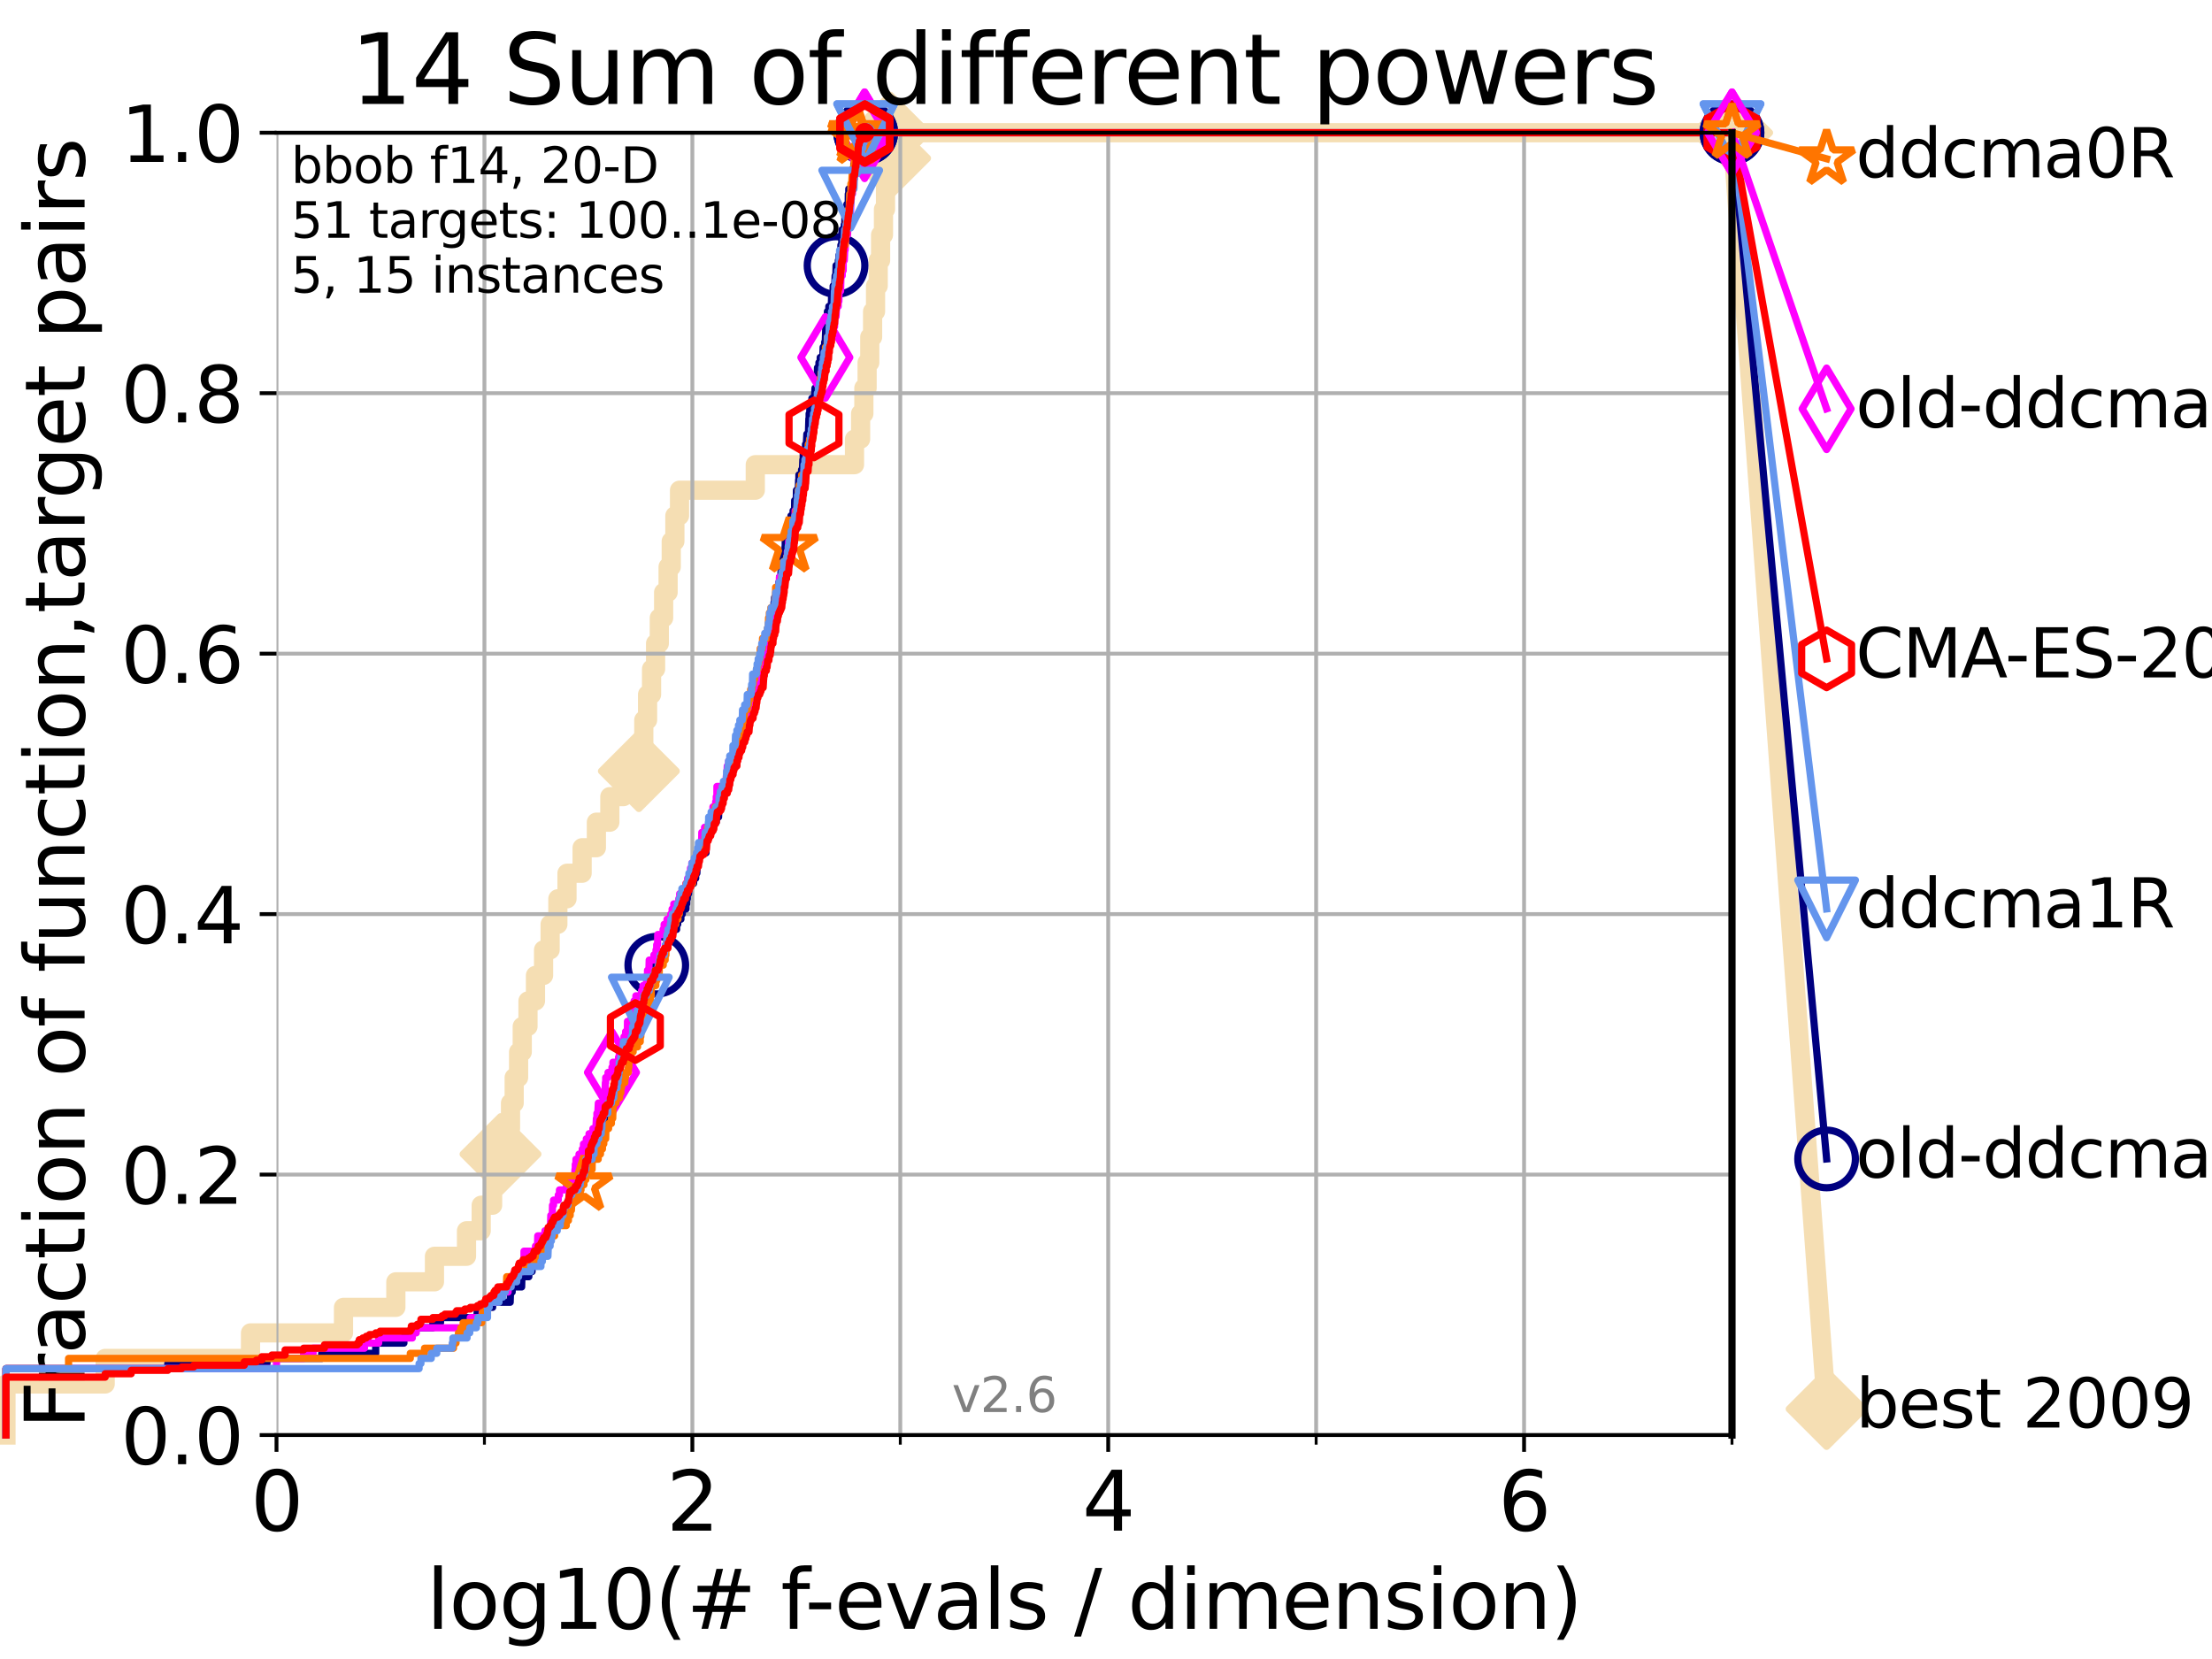 <?xml version="1.0" encoding="utf-8" standalone="no"?>
<!DOCTYPE svg PUBLIC "-//W3C//DTD SVG 1.1//EN"
  "http://www.w3.org/Graphics/SVG/1.1/DTD/svg11.dtd">
<svg xmlns:xlink="http://www.w3.org/1999/xlink" width="460.8pt" height="345.6pt" viewBox="0 0 460.8 345.6" xmlns="http://www.w3.org/2000/svg" version="1.1">
 <defs>
  <style type="text/css">*{stroke-linejoin: round; stroke-linecap: butt}</style>
 </defs>
 <g id="figure_1">
  <g id="patch_1">
   <path d="M 0 345.6 
L 460.8 345.6 
L 460.8 0 
L 0 0 
z
" style="fill: #ffffff"/>
  </g>
  <g id="axes_1">
   <g id="patch_2">
    <path d="M 57.6 298.944 
L 360.806 298.944 
L 360.806 27.648 
L 57.6 27.648 
z
" style="fill: #ffffff"/>
   </g>
   <g id="line2d_1">
    <path d="M 1.246 298.944 
L 1.246 288.305 
L 21.912 288.305 
L 21.912 282.985 
L 52.188 282.985 
L 52.188 277.666 
L 71.557 277.666 
L 71.557 272.346 
L 82.464 272.346 
L 82.464 267.027 
L 90.505 267.027 
L 90.505 261.707 
L 97.182 261.707 
L 97.182 256.388 
L 100.245 256.388 
L 100.245 251.068 
L 102.622 251.068 
L 102.622 245.749 
L 104.266 245.749 
L 104.266 240.429 
L 105.411 240.429 
L 105.411 235.11 
L 106.35 235.11 
L 106.35 229.79 
L 107.11 229.79 
L 107.11 224.471 
L 108.034 224.471 
L 108.034 219.151 
L 108.792 219.151 
L 108.792 213.832 
L 109.99 213.832 
L 109.99 208.512 
L 111.55 208.512 
L 111.55 203.192 
L 113.235 203.192 
L 113.235 197.873 
L 114.602 197.873 
L 114.602 192.553 
L 116.212 192.553 
L 116.212 187.234 
L 118.114 187.234 
L 118.114 181.914 
L 121.266 181.914 
L 121.266 176.595 
L 124.238 176.595 
L 124.238 171.275 
L 127.041 171.275 
L 127.041 165.956 
L 129.866 165.956 
L 129.866 160.636 
L 133.086 160.636 
L 133.086 155.317 
L 134.113 155.317 
L 134.113 149.997 
L 134.901 149.997 
L 134.901 144.678 
L 135.732 144.678 
L 135.732 139.358 
L 136.57 139.358 
L 136.57 134.039 
L 137.345 134.039 
L 137.345 128.719 
L 138.246 128.719 
L 138.246 123.4 
L 139.179 123.4 
L 139.179 118.08 
L 139.832 118.08 
L 139.832 112.76 
L 140.589 112.76 
L 140.589 107.441 
L 141.557 107.441 
L 141.557 102.121 
L 157.34 102.121 
L 157.34 96.802 
L 178.008 96.802 
L 178.008 91.482 
L 179.279 91.482 
L 179.279 86.163 
L 179.957 86.163 
L 179.957 80.843 
L 180.635 80.843 
L 180.635 75.524 
L 181.191 75.524 
L 181.191 70.204 
L 181.778 70.204 
L 181.778 64.885 
L 182.393 64.885 
L 182.393 59.565 
L 182.945 59.565 
L 182.945 54.246 
L 183.444 54.246 
L 183.444 48.926 
L 184.044 48.926 
L 184.044 43.607 
L 184.466 43.607 
L 184.466 38.287 
L 184.951 38.287 
L 184.951 32.968 
L 185.427 32.968 
L 185.427 27.648 
L 360.806 27.648 
" style="fill: none; stroke: #f5deb3; stroke-width: 4; stroke-linecap: square"/>
   </g>
   <g id="line2d_2">
    <defs>
     <path id="mad6ba58963" d="M -0 7.778 
L 7.778 0 
L 0 -7.778 
L -7.778 -0 
z
" style="stroke: #f5deb3; stroke-width: 1.5; stroke-linejoin: miter"/>
    </defs>
    <g>
     <use xlink:href="#mad6ba58963" x="104.266" y="240.429" style="fill: #f5deb3; stroke: #f5deb3; stroke-width: 1.5; stroke-linejoin: miter"/>
     <use xlink:href="#mad6ba58963" x="133.086" y="160.636" style="fill: #f5deb3; stroke: #f5deb3; stroke-width: 1.5; stroke-linejoin: miter"/>
     <use xlink:href="#mad6ba58963" x="185.427" y="32.968" style="fill: #f5deb3; stroke: #f5deb3; stroke-width: 1.5; stroke-linejoin: miter"/>
     <use xlink:href="#mad6ba58963" x="185.427" y="27.648" style="fill: #f5deb3; stroke: #f5deb3; stroke-width: 1.5; stroke-linejoin: miter"/>
     <use xlink:href="#mad6ba58963" x="185.427" y="27.648" style="fill: #f5deb3; stroke: #f5deb3; stroke-width: 1.5; stroke-linejoin: miter"/>
     <use xlink:href="#mad6ba58963" x="360.806" y="27.648" style="fill: #f5deb3; stroke: #f5deb3; stroke-width: 1.5; stroke-linejoin: miter"/>
    </g>
   </g>
   <g id="line2d_3">
    <path style="fill: none; stroke: #f5deb3; stroke-width: 4; stroke-linecap: square"/>
    <g/>
   </g>
   <g id="line2d_4">
    <path d="M 360.806 27.648 
L 380.515 293.518 
" style="fill: none; stroke: #f5deb3; stroke-width: 4; stroke-linecap: square"/>
    <g>
     <use xlink:href="#mad6ba58963" x="360.806" y="27.648" style="fill: #f5deb3; stroke: #f5deb3; stroke-width: 1.5; stroke-linejoin: miter"/>
     <use xlink:href="#mad6ba58963" x="380.515" y="293.518" style="fill: #f5deb3; stroke: #f5deb3; stroke-width: 1.5; stroke-linejoin: miter"/>
    </g>
   </g>
   <g id="matplotlib.axis_1">
    <g id="xtick_1">
     <g id="line2d_5">
      <path d="M 57.6 298.944 
L 57.6 27.648 
" clip-path="url(#pa3713af7e9)" style="fill: none; stroke: #b0b0b0; stroke-width: 0.8; stroke-linecap: square"/>
     </g>
     <g id="line2d_6">
      <defs>
       <path id="mbf5a6c3d36" d="M 0 0 
L 0 3.5 
" style="stroke: #000000; stroke-width: 0.8"/>
      </defs>
      <g>
       <use xlink:href="#mbf5a6c3d36" x="57.6" y="298.944" style="stroke: #000000; stroke-width: 0.8"/>
      </g>
     </g>
     <g id="text_1">
      <!-- 0 -->
      <g transform="translate(52.192 318.861)scale(0.17 -0.17)">
       <defs>
        <path id="DejaVuSans-30" d="M 2034 4250 
Q 1547 4250 1301 3770 
Q 1056 3291 1056 2328 
Q 1056 1369 1301 889 
Q 1547 409 2034 409 
Q 2525 409 2770 889 
Q 3016 1369 3016 2328 
Q 3016 3291 2770 3770 
Q 2525 4250 2034 4250 
z
M 2034 4750 
Q 2819 4750 3233 4129 
Q 3647 3509 3647 2328 
Q 3647 1150 3233 529 
Q 2819 -91 2034 -91 
Q 1250 -91 836 529 
Q 422 1150 422 2328 
Q 422 3509 836 4129 
Q 1250 4750 2034 4750 
z
" transform="scale(0.016)"/>
       </defs>
       <use xlink:href="#DejaVuSans-30"/>
      </g>
     </g>
    </g>
    <g id="xtick_2">
     <g id="line2d_7">
      <path d="M 144.23 298.944 
L 144.23 27.648 
" clip-path="url(#pa3713af7e9)" style="fill: none; stroke: #b0b0b0; stroke-width: 0.8; stroke-linecap: square"/>
     </g>
     <g id="line2d_8">
      <g>
       <use xlink:href="#mbf5a6c3d36" x="144.23" y="298.944" style="stroke: #000000; stroke-width: 0.8"/>
      </g>
     </g>
     <g id="text_2">
      <!-- 2 -->
      <g transform="translate(138.822 318.861)scale(0.17 -0.17)">
       <defs>
        <path id="DejaVuSans-32" d="M 1228 531 
L 3431 531 
L 3431 0 
L 469 0 
L 469 531 
Q 828 903 1448 1529 
Q 2069 2156 2228 2338 
Q 2531 2678 2651 2914 
Q 2772 3150 2772 3378 
Q 2772 3750 2511 3984 
Q 2250 4219 1831 4219 
Q 1534 4219 1204 4116 
Q 875 4013 500 3803 
L 500 4441 
Q 881 4594 1212 4672 
Q 1544 4750 1819 4750 
Q 2544 4750 2975 4387 
Q 3406 4025 3406 3419 
Q 3406 3131 3298 2873 
Q 3191 2616 2906 2266 
Q 2828 2175 2409 1742 
Q 1991 1309 1228 531 
z
" transform="scale(0.016)"/>
       </defs>
       <use xlink:href="#DejaVuSans-32"/>
      </g>
     </g>
    </g>
    <g id="xtick_3">
     <g id="line2d_9">
      <path d="M 230.861 298.944 
L 230.861 27.648 
" clip-path="url(#pa3713af7e9)" style="fill: none; stroke: #b0b0b0; stroke-width: 0.8; stroke-linecap: square"/>
     </g>
     <g id="line2d_10">
      <g>
       <use xlink:href="#mbf5a6c3d36" x="230.861" y="298.944" style="stroke: #000000; stroke-width: 0.8"/>
      </g>
     </g>
     <g id="text_3">
      <!-- 4 -->
      <g transform="translate(225.453 318.861)scale(0.17 -0.17)">
       <defs>
        <path id="DejaVuSans-34" d="M 2419 4116 
L 825 1625 
L 2419 1625 
L 2419 4116 
z
M 2253 4666 
L 3047 4666 
L 3047 1625 
L 3713 1625 
L 3713 1100 
L 3047 1100 
L 3047 0 
L 2419 0 
L 2419 1100 
L 313 1100 
L 313 1709 
L 2253 4666 
z
" transform="scale(0.016)"/>
       </defs>
       <use xlink:href="#DejaVuSans-34"/>
      </g>
     </g>
    </g>
    <g id="xtick_4">
     <g id="line2d_11">
      <path d="M 317.491 298.944 
L 317.491 27.648 
" clip-path="url(#pa3713af7e9)" style="fill: none; stroke: #b0b0b0; stroke-width: 0.8; stroke-linecap: square"/>
     </g>
     <g id="line2d_12">
      <g>
       <use xlink:href="#mbf5a6c3d36" x="317.491" y="298.944" style="stroke: #000000; stroke-width: 0.8"/>
      </g>
     </g>
     <g id="text_4">
      <!-- 6 -->
      <g transform="translate(312.083 318.861)scale(0.17 -0.17)">
       <defs>
        <path id="DejaVuSans-36" d="M 2113 2584 
Q 1688 2584 1439 2293 
Q 1191 2003 1191 1497 
Q 1191 994 1439 701 
Q 1688 409 2113 409 
Q 2538 409 2786 701 
Q 3034 994 3034 1497 
Q 3034 2003 2786 2293 
Q 2538 2584 2113 2584 
z
M 3366 4563 
L 3366 3988 
Q 3128 4100 2886 4159 
Q 2644 4219 2406 4219 
Q 1781 4219 1451 3797 
Q 1122 3375 1075 2522 
Q 1259 2794 1537 2939 
Q 1816 3084 2150 3084 
Q 2853 3084 3261 2657 
Q 3669 2231 3669 1497 
Q 3669 778 3244 343 
Q 2819 -91 2113 -91 
Q 1303 -91 875 529 
Q 447 1150 447 2328 
Q 447 3434 972 4092 
Q 1497 4750 2381 4750 
Q 2619 4750 2861 4703 
Q 3103 4656 3366 4563 
z
" transform="scale(0.016)"/>
       </defs>
       <use xlink:href="#DejaVuSans-36"/>
      </g>
     </g>
    </g>
    <g id="xtick_5">
     <g id="line2d_13">
      <path d="M 100.915 298.944 
L 100.915 27.648 
" clip-path="url(#pa3713af7e9)" style="fill: none; stroke: #b0b0b0; stroke-width: 0.8; stroke-linecap: square"/>
     </g>
     <g id="line2d_14">
      <defs>
       <path id="m0833b8cc28" d="M 0 0 
L 0 2 
" style="stroke: #000000; stroke-width: 0.6"/>
      </defs>
      <g>
       <use xlink:href="#m0833b8cc28" x="100.915" y="298.944" style="stroke: #000000; stroke-width: 0.6"/>
      </g>
     </g>
    </g>
    <g id="xtick_6">
     <g id="line2d_15">
      <path d="M 187.546 298.944 
L 187.546 27.648 
" clip-path="url(#pa3713af7e9)" style="fill: none; stroke: #b0b0b0; stroke-width: 0.8; stroke-linecap: square"/>
     </g>
     <g id="line2d_16">
      <g>
       <use xlink:href="#m0833b8cc28" x="187.546" y="298.944" style="stroke: #000000; stroke-width: 0.6"/>
      </g>
     </g>
    </g>
    <g id="xtick_7">
     <g id="line2d_17">
      <path d="M 274.176 298.944 
L 274.176 27.648 
" clip-path="url(#pa3713af7e9)" style="fill: none; stroke: #b0b0b0; stroke-width: 0.8; stroke-linecap: square"/>
     </g>
     <g id="line2d_18">
      <g>
       <use xlink:href="#m0833b8cc28" x="274.176" y="298.944" style="stroke: #000000; stroke-width: 0.6"/>
      </g>
     </g>
    </g>
    <g id="xtick_8">
     <g id="line2d_19">
      <path d="M 360.806 298.944 
L 360.806 27.648 
" clip-path="url(#pa3713af7e9)" style="fill: none; stroke: #b0b0b0; stroke-width: 0.8; stroke-linecap: square"/>
     </g>
     <g id="line2d_20">
      <g>
       <use xlink:href="#m0833b8cc28" x="360.806" y="298.944" style="stroke: #000000; stroke-width: 0.6"/>
      </g>
     </g>
    </g>
    <g id="text_5">
     <!-- log10(# f-evals / dimension) -->
     <g transform="translate(88.823 339.314)scale(0.17 -0.17)">
      <defs>
       <path id="DejaVuSans-6c" d="M 603 4863 
L 1178 4863 
L 1178 0 
L 603 0 
L 603 4863 
z
" transform="scale(0.016)"/>
       <path id="DejaVuSans-6f" d="M 1959 3097 
Q 1497 3097 1228 2736 
Q 959 2375 959 1747 
Q 959 1119 1226 758 
Q 1494 397 1959 397 
Q 2419 397 2687 759 
Q 2956 1122 2956 1747 
Q 2956 2369 2687 2733 
Q 2419 3097 1959 3097 
z
M 1959 3584 
Q 2709 3584 3137 3096 
Q 3566 2609 3566 1747 
Q 3566 888 3137 398 
Q 2709 -91 1959 -91 
Q 1206 -91 779 398 
Q 353 888 353 1747 
Q 353 2609 779 3096 
Q 1206 3584 1959 3584 
z
" transform="scale(0.016)"/>
       <path id="DejaVuSans-67" d="M 2906 1791 
Q 2906 2416 2648 2759 
Q 2391 3103 1925 3103 
Q 1463 3103 1205 2759 
Q 947 2416 947 1791 
Q 947 1169 1205 825 
Q 1463 481 1925 481 
Q 2391 481 2648 825 
Q 2906 1169 2906 1791 
z
M 3481 434 
Q 3481 -459 3084 -895 
Q 2688 -1331 1869 -1331 
Q 1566 -1331 1297 -1286 
Q 1028 -1241 775 -1147 
L 775 -588 
Q 1028 -725 1275 -790 
Q 1522 -856 1778 -856 
Q 2344 -856 2625 -561 
Q 2906 -266 2906 331 
L 2906 616 
Q 2728 306 2450 153 
Q 2172 0 1784 0 
Q 1141 0 747 490 
Q 353 981 353 1791 
Q 353 2603 747 3093 
Q 1141 3584 1784 3584 
Q 2172 3584 2450 3431 
Q 2728 3278 2906 2969 
L 2906 3500 
L 3481 3500 
L 3481 434 
z
" transform="scale(0.016)"/>
       <path id="DejaVuSans-31" d="M 794 531 
L 1825 531 
L 1825 4091 
L 703 3866 
L 703 4441 
L 1819 4666 
L 2450 4666 
L 2450 531 
L 3481 531 
L 3481 0 
L 794 0 
L 794 531 
z
" transform="scale(0.016)"/>
       <path id="DejaVuSans-28" d="M 1984 4856 
Q 1566 4138 1362 3434 
Q 1159 2731 1159 2009 
Q 1159 1288 1364 580 
Q 1569 -128 1984 -844 
L 1484 -844 
Q 1016 -109 783 600 
Q 550 1309 550 2009 
Q 550 2706 781 3412 
Q 1013 4119 1484 4856 
L 1984 4856 
z
" transform="scale(0.016)"/>
       <path id="DejaVuSans-23" d="M 3272 2816 
L 2363 2816 
L 2100 1772 
L 3016 1772 
L 3272 2816 
z
M 2803 4594 
L 2478 3297 
L 3391 3297 
L 3719 4594 
L 4219 4594 
L 3897 3297 
L 4872 3297 
L 4872 2816 
L 3775 2816 
L 3519 1772 
L 4513 1772 
L 4513 1294 
L 3397 1294 
L 3072 0 
L 2572 0 
L 2894 1294 
L 1978 1294 
L 1656 0 
L 1153 0 
L 1478 1294 
L 494 1294 
L 494 1772 
L 1594 1772 
L 1856 2816 
L 850 2816 
L 850 3297 
L 1978 3297 
L 2297 4594 
L 2803 4594 
z
" transform="scale(0.016)"/>
       <path id="DejaVuSans-20" transform="scale(0.016)"/>
       <path id="DejaVuSans-66" d="M 2375 4863 
L 2375 4384 
L 1825 4384 
Q 1516 4384 1395 4259 
Q 1275 4134 1275 3809 
L 1275 3500 
L 2222 3500 
L 2222 3053 
L 1275 3053 
L 1275 0 
L 697 0 
L 697 3053 
L 147 3053 
L 147 3500 
L 697 3500 
L 697 3744 
Q 697 4328 969 4595 
Q 1241 4863 1831 4863 
L 2375 4863 
z
" transform="scale(0.016)"/>
       <path id="DejaVuSans-2d" d="M 313 2009 
L 1997 2009 
L 1997 1497 
L 313 1497 
L 313 2009 
z
" transform="scale(0.016)"/>
       <path id="DejaVuSans-65" d="M 3597 1894 
L 3597 1613 
L 953 1613 
Q 991 1019 1311 708 
Q 1631 397 2203 397 
Q 2534 397 2845 478 
Q 3156 559 3463 722 
L 3463 178 
Q 3153 47 2828 -22 
Q 2503 -91 2169 -91 
Q 1331 -91 842 396 
Q 353 884 353 1716 
Q 353 2575 817 3079 
Q 1281 3584 2069 3584 
Q 2775 3584 3186 3129 
Q 3597 2675 3597 1894 
z
M 3022 2063 
Q 3016 2534 2758 2815 
Q 2500 3097 2075 3097 
Q 1594 3097 1305 2825 
Q 1016 2553 972 2059 
L 3022 2063 
z
" transform="scale(0.016)"/>
       <path id="DejaVuSans-76" d="M 191 3500 
L 800 3500 
L 1894 563 
L 2988 3500 
L 3597 3500 
L 2284 0 
L 1503 0 
L 191 3500 
z
" transform="scale(0.016)"/>
       <path id="DejaVuSans-61" d="M 2194 1759 
Q 1497 1759 1228 1600 
Q 959 1441 959 1056 
Q 959 750 1161 570 
Q 1363 391 1709 391 
Q 2188 391 2477 730 
Q 2766 1069 2766 1631 
L 2766 1759 
L 2194 1759 
z
M 3341 1997 
L 3341 0 
L 2766 0 
L 2766 531 
Q 2569 213 2275 61 
Q 1981 -91 1556 -91 
Q 1019 -91 701 211 
Q 384 513 384 1019 
Q 384 1609 779 1909 
Q 1175 2209 1959 2209 
L 2766 2209 
L 2766 2266 
Q 2766 2663 2505 2880 
Q 2244 3097 1772 3097 
Q 1472 3097 1187 3025 
Q 903 2953 641 2809 
L 641 3341 
Q 956 3463 1253 3523 
Q 1550 3584 1831 3584 
Q 2591 3584 2966 3190 
Q 3341 2797 3341 1997 
z
" transform="scale(0.016)"/>
       <path id="DejaVuSans-73" d="M 2834 3397 
L 2834 2853 
Q 2591 2978 2328 3040 
Q 2066 3103 1784 3103 
Q 1356 3103 1142 2972 
Q 928 2841 928 2578 
Q 928 2378 1081 2264 
Q 1234 2150 1697 2047 
L 1894 2003 
Q 2506 1872 2764 1633 
Q 3022 1394 3022 966 
Q 3022 478 2636 193 
Q 2250 -91 1575 -91 
Q 1294 -91 989 -36 
Q 684 19 347 128 
L 347 722 
Q 666 556 975 473 
Q 1284 391 1588 391 
Q 1994 391 2212 530 
Q 2431 669 2431 922 
Q 2431 1156 2273 1281 
Q 2116 1406 1581 1522 
L 1381 1569 
Q 847 1681 609 1914 
Q 372 2147 372 2553 
Q 372 3047 722 3315 
Q 1072 3584 1716 3584 
Q 2034 3584 2315 3537 
Q 2597 3491 2834 3397 
z
" transform="scale(0.016)"/>
       <path id="DejaVuSans-2f" d="M 1625 4666 
L 2156 4666 
L 531 -594 
L 0 -594 
L 1625 4666 
z
" transform="scale(0.016)"/>
       <path id="DejaVuSans-64" d="M 2906 2969 
L 2906 4863 
L 3481 4863 
L 3481 0 
L 2906 0 
L 2906 525 
Q 2725 213 2448 61 
Q 2172 -91 1784 -91 
Q 1150 -91 751 415 
Q 353 922 353 1747 
Q 353 2572 751 3078 
Q 1150 3584 1784 3584 
Q 2172 3584 2448 3432 
Q 2725 3281 2906 2969 
z
M 947 1747 
Q 947 1113 1208 752 
Q 1469 391 1925 391 
Q 2381 391 2643 752 
Q 2906 1113 2906 1747 
Q 2906 2381 2643 2742 
Q 2381 3103 1925 3103 
Q 1469 3103 1208 2742 
Q 947 2381 947 1747 
z
" transform="scale(0.016)"/>
       <path id="DejaVuSans-69" d="M 603 3500 
L 1178 3500 
L 1178 0 
L 603 0 
L 603 3500 
z
M 603 4863 
L 1178 4863 
L 1178 4134 
L 603 4134 
L 603 4863 
z
" transform="scale(0.016)"/>
       <path id="DejaVuSans-6d" d="M 3328 2828 
Q 3544 3216 3844 3400 
Q 4144 3584 4550 3584 
Q 5097 3584 5394 3201 
Q 5691 2819 5691 2113 
L 5691 0 
L 5113 0 
L 5113 2094 
Q 5113 2597 4934 2840 
Q 4756 3084 4391 3084 
Q 3944 3084 3684 2787 
Q 3425 2491 3425 1978 
L 3425 0 
L 2847 0 
L 2847 2094 
Q 2847 2600 2669 2842 
Q 2491 3084 2119 3084 
Q 1678 3084 1418 2786 
Q 1159 2488 1159 1978 
L 1159 0 
L 581 0 
L 581 3500 
L 1159 3500 
L 1159 2956 
Q 1356 3278 1631 3431 
Q 1906 3584 2284 3584 
Q 2666 3584 2933 3390 
Q 3200 3197 3328 2828 
z
" transform="scale(0.016)"/>
       <path id="DejaVuSans-6e" d="M 3513 2113 
L 3513 0 
L 2938 0 
L 2938 2094 
Q 2938 2591 2744 2837 
Q 2550 3084 2163 3084 
Q 1697 3084 1428 2787 
Q 1159 2491 1159 1978 
L 1159 0 
L 581 0 
L 581 3500 
L 1159 3500 
L 1159 2956 
Q 1366 3272 1645 3428 
Q 1925 3584 2291 3584 
Q 2894 3584 3203 3211 
Q 3513 2838 3513 2113 
z
" transform="scale(0.016)"/>
       <path id="DejaVuSans-29" d="M 513 4856 
L 1013 4856 
Q 1481 4119 1714 3412 
Q 1947 2706 1947 2009 
Q 1947 1309 1714 600 
Q 1481 -109 1013 -844 
L 513 -844 
Q 928 -128 1133 580 
Q 1338 1288 1338 2009 
Q 1338 2731 1133 3434 
Q 928 4138 513 4856 
z
" transform="scale(0.016)"/>
      </defs>
      <use xlink:href="#DejaVuSans-6c"/>
      <use xlink:href="#DejaVuSans-6f" x="27.783"/>
      <use xlink:href="#DejaVuSans-67" x="88.965"/>
      <use xlink:href="#DejaVuSans-31" x="152.441"/>
      <use xlink:href="#DejaVuSans-30" x="216.064"/>
      <use xlink:href="#DejaVuSans-28" x="279.688"/>
      <use xlink:href="#DejaVuSans-23" x="318.701"/>
      <use xlink:href="#DejaVuSans-20" x="402.49"/>
      <use xlink:href="#DejaVuSans-66" x="434.277"/>
      <use xlink:href="#DejaVuSans-2d" x="463.982"/>
      <use xlink:href="#DejaVuSans-65" x="500.066"/>
      <use xlink:href="#DejaVuSans-76" x="561.59"/>
      <use xlink:href="#DejaVuSans-61" x="620.77"/>
      <use xlink:href="#DejaVuSans-6c" x="682.049"/>
      <use xlink:href="#DejaVuSans-73" x="709.832"/>
      <use xlink:href="#DejaVuSans-20" x="761.932"/>
      <use xlink:href="#DejaVuSans-2f" x="793.719"/>
      <use xlink:href="#DejaVuSans-20" x="827.41"/>
      <use xlink:href="#DejaVuSans-64" x="859.197"/>
      <use xlink:href="#DejaVuSans-69" x="922.674"/>
      <use xlink:href="#DejaVuSans-6d" x="950.457"/>
      <use xlink:href="#DejaVuSans-65" x="1047.869"/>
      <use xlink:href="#DejaVuSans-6e" x="1109.393"/>
      <use xlink:href="#DejaVuSans-73" x="1172.771"/>
      <use xlink:href="#DejaVuSans-69" x="1224.871"/>
      <use xlink:href="#DejaVuSans-6f" x="1252.654"/>
      <use xlink:href="#DejaVuSans-6e" x="1313.836"/>
      <use xlink:href="#DejaVuSans-29" x="1377.215"/>
     </g>
    </g>
   </g>
   <g id="matplotlib.axis_2">
    <g id="ytick_1">
     <g id="line2d_21">
      <path d="M 57.6 298.944 
L 360.806 298.944 
" clip-path="url(#pa3713af7e9)" style="fill: none; stroke: #b0b0b0; stroke-width: 0.8; stroke-linecap: square"/>
     </g>
     <g id="line2d_22">
      <defs>
       <path id="m0fad18e4a4" d="M 0 0 
L -3.5 0 
" style="stroke: #000000; stroke-width: 0.8"/>
      </defs>
      <g>
       <use xlink:href="#m0fad18e4a4" x="57.6" y="298.944" style="stroke: #000000; stroke-width: 0.8"/>
      </g>
     </g>
     <g id="text_6">
      <!-- 0.0 -->
      <g transform="translate(25.155 305.023)scale(0.16 -0.16)">
       <defs>
        <path id="DejaVuSans-2e" d="M 684 794 
L 1344 794 
L 1344 0 
L 684 0 
L 684 794 
z
" transform="scale(0.016)"/>
       </defs>
       <use xlink:href="#DejaVuSans-30"/>
       <use xlink:href="#DejaVuSans-2e" x="63.623"/>
       <use xlink:href="#DejaVuSans-30" x="95.41"/>
      </g>
     </g>
    </g>
    <g id="ytick_2">
     <g id="line2d_23">
      <path d="M 57.6 244.685 
L 360.806 244.685 
" clip-path="url(#pa3713af7e9)" style="fill: none; stroke: #b0b0b0; stroke-width: 0.8; stroke-linecap: square"/>
     </g>
     <g id="line2d_24">
      <g>
       <use xlink:href="#m0fad18e4a4" x="57.6" y="244.685" style="stroke: #000000; stroke-width: 0.8"/>
      </g>
     </g>
     <g id="text_7">
      <!-- 0.2 -->
      <g transform="translate(25.155 250.764)scale(0.16 -0.16)">
       <use xlink:href="#DejaVuSans-30"/>
       <use xlink:href="#DejaVuSans-2e" x="63.623"/>
       <use xlink:href="#DejaVuSans-32" x="95.41"/>
      </g>
     </g>
    </g>
    <g id="ytick_3">
     <g id="line2d_25">
      <path d="M 57.6 190.426 
L 360.806 190.426 
" clip-path="url(#pa3713af7e9)" style="fill: none; stroke: #b0b0b0; stroke-width: 0.8; stroke-linecap: square"/>
     </g>
     <g id="line2d_26">
      <g>
       <use xlink:href="#m0fad18e4a4" x="57.6" y="190.426" style="stroke: #000000; stroke-width: 0.8"/>
      </g>
     </g>
     <g id="text_8">
      <!-- 0.4 -->
      <g transform="translate(25.155 196.504)scale(0.16 -0.16)">
       <use xlink:href="#DejaVuSans-30"/>
       <use xlink:href="#DejaVuSans-2e" x="63.623"/>
       <use xlink:href="#DejaVuSans-34" x="95.41"/>
      </g>
     </g>
    </g>
    <g id="ytick_4">
     <g id="line2d_27">
      <path d="M 57.6 136.166 
L 360.806 136.166 
" clip-path="url(#pa3713af7e9)" style="fill: none; stroke: #b0b0b0; stroke-width: 0.8; stroke-linecap: square"/>
     </g>
     <g id="line2d_28">
      <g>
       <use xlink:href="#m0fad18e4a4" x="57.6" y="136.166" style="stroke: #000000; stroke-width: 0.8"/>
      </g>
     </g>
     <g id="text_9">
      <!-- 0.6 -->
      <g transform="translate(25.155 142.245)scale(0.16 -0.16)">
       <use xlink:href="#DejaVuSans-30"/>
       <use xlink:href="#DejaVuSans-2e" x="63.623"/>
       <use xlink:href="#DejaVuSans-36" x="95.41"/>
      </g>
     </g>
    </g>
    <g id="ytick_5">
     <g id="line2d_29">
      <path d="M 57.6 81.907 
L 360.806 81.907 
" clip-path="url(#pa3713af7e9)" style="fill: none; stroke: #b0b0b0; stroke-width: 0.8; stroke-linecap: square"/>
     </g>
     <g id="line2d_30">
      <g>
       <use xlink:href="#m0fad18e4a4" x="57.6" y="81.907" style="stroke: #000000; stroke-width: 0.8"/>
      </g>
     </g>
     <g id="text_10">
      <!-- 0.8 -->
      <g transform="translate(25.155 87.986)scale(0.16 -0.16)">
       <defs>
        <path id="DejaVuSans-38" d="M 2034 2216 
Q 1584 2216 1326 1975 
Q 1069 1734 1069 1313 
Q 1069 891 1326 650 
Q 1584 409 2034 409 
Q 2484 409 2743 651 
Q 3003 894 3003 1313 
Q 3003 1734 2745 1975 
Q 2488 2216 2034 2216 
z
M 1403 2484 
Q 997 2584 770 2862 
Q 544 3141 544 3541 
Q 544 4100 942 4425 
Q 1341 4750 2034 4750 
Q 2731 4750 3128 4425 
Q 3525 4100 3525 3541 
Q 3525 3141 3298 2862 
Q 3072 2584 2669 2484 
Q 3125 2378 3379 2068 
Q 3634 1759 3634 1313 
Q 3634 634 3220 271 
Q 2806 -91 2034 -91 
Q 1263 -91 848 271 
Q 434 634 434 1313 
Q 434 1759 690 2068 
Q 947 2378 1403 2484 
z
M 1172 3481 
Q 1172 3119 1398 2916 
Q 1625 2713 2034 2713 
Q 2441 2713 2670 2916 
Q 2900 3119 2900 3481 
Q 2900 3844 2670 4047 
Q 2441 4250 2034 4250 
Q 1625 4250 1398 4047 
Q 1172 3844 1172 3481 
z
" transform="scale(0.016)"/>
       </defs>
       <use xlink:href="#DejaVuSans-30"/>
       <use xlink:href="#DejaVuSans-2e" x="63.623"/>
       <use xlink:href="#DejaVuSans-38" x="95.41"/>
      </g>
     </g>
    </g>
    <g id="ytick_6">
     <g id="line2d_31">
      <path d="M 57.6 27.648 
L 360.806 27.648 
" clip-path="url(#pa3713af7e9)" style="fill: none; stroke: #b0b0b0; stroke-width: 0.8; stroke-linecap: square"/>
     </g>
     <g id="line2d_32">
      <g>
       <use xlink:href="#m0fad18e4a4" x="57.6" y="27.648" style="stroke: #000000; stroke-width: 0.8"/>
      </g>
     </g>
     <g id="text_11">
      <!-- 1.0 -->
      <g transform="translate(25.155 33.727)scale(0.16 -0.16)">
       <use xlink:href="#DejaVuSans-31"/>
       <use xlink:href="#DejaVuSans-2e" x="63.623"/>
       <use xlink:href="#DejaVuSans-30" x="95.41"/>
      </g>
     </g>
    </g>
    <g id="text_12">
     <!-- Fraction of function,target pairs -->
     <g transform="translate(17.62 297.681)rotate(-90)scale(0.17 -0.17)">
      <defs>
       <path id="DejaVuSans-46" d="M 628 4666 
L 3309 4666 
L 3309 4134 
L 1259 4134 
L 1259 2759 
L 3109 2759 
L 3109 2228 
L 1259 2228 
L 1259 0 
L 628 0 
L 628 4666 
z
" transform="scale(0.016)"/>
       <path id="DejaVuSans-72" d="M 2631 2963 
Q 2534 3019 2420 3045 
Q 2306 3072 2169 3072 
Q 1681 3072 1420 2755 
Q 1159 2438 1159 1844 
L 1159 0 
L 581 0 
L 581 3500 
L 1159 3500 
L 1159 2956 
Q 1341 3275 1631 3429 
Q 1922 3584 2338 3584 
Q 2397 3584 2469 3576 
Q 2541 3569 2628 3553 
L 2631 2963 
z
" transform="scale(0.016)"/>
       <path id="DejaVuSans-63" d="M 3122 3366 
L 3122 2828 
Q 2878 2963 2633 3030 
Q 2388 3097 2138 3097 
Q 1578 3097 1268 2742 
Q 959 2388 959 1747 
Q 959 1106 1268 751 
Q 1578 397 2138 397 
Q 2388 397 2633 464 
Q 2878 531 3122 666 
L 3122 134 
Q 2881 22 2623 -34 
Q 2366 -91 2075 -91 
Q 1284 -91 818 406 
Q 353 903 353 1747 
Q 353 2603 823 3093 
Q 1294 3584 2113 3584 
Q 2378 3584 2631 3529 
Q 2884 3475 3122 3366 
z
" transform="scale(0.016)"/>
       <path id="DejaVuSans-74" d="M 1172 4494 
L 1172 3500 
L 2356 3500 
L 2356 3053 
L 1172 3053 
L 1172 1153 
Q 1172 725 1289 603 
Q 1406 481 1766 481 
L 2356 481 
L 2356 0 
L 1766 0 
Q 1100 0 847 248 
Q 594 497 594 1153 
L 594 3053 
L 172 3053 
L 172 3500 
L 594 3500 
L 594 4494 
L 1172 4494 
z
" transform="scale(0.016)"/>
       <path id="DejaVuSans-75" d="M 544 1381 
L 544 3500 
L 1119 3500 
L 1119 1403 
Q 1119 906 1312 657 
Q 1506 409 1894 409 
Q 2359 409 2629 706 
Q 2900 1003 2900 1516 
L 2900 3500 
L 3475 3500 
L 3475 0 
L 2900 0 
L 2900 538 
Q 2691 219 2414 64 
Q 2138 -91 1772 -91 
Q 1169 -91 856 284 
Q 544 659 544 1381 
z
M 1991 3584 
L 1991 3584 
z
" transform="scale(0.016)"/>
       <path id="DejaVuSans-2c" d="M 750 794 
L 1409 794 
L 1409 256 
L 897 -744 
L 494 -744 
L 750 256 
L 750 794 
z
" transform="scale(0.016)"/>
       <path id="DejaVuSans-70" d="M 1159 525 
L 1159 -1331 
L 581 -1331 
L 581 3500 
L 1159 3500 
L 1159 2969 
Q 1341 3281 1617 3432 
Q 1894 3584 2278 3584 
Q 2916 3584 3314 3078 
Q 3713 2572 3713 1747 
Q 3713 922 3314 415 
Q 2916 -91 2278 -91 
Q 1894 -91 1617 61 
Q 1341 213 1159 525 
z
M 3116 1747 
Q 3116 2381 2855 2742 
Q 2594 3103 2138 3103 
Q 1681 3103 1420 2742 
Q 1159 2381 1159 1747 
Q 1159 1113 1420 752 
Q 1681 391 2138 391 
Q 2594 391 2855 752 
Q 3116 1113 3116 1747 
z
" transform="scale(0.016)"/>
      </defs>
      <use xlink:href="#DejaVuSans-46"/>
      <use xlink:href="#DejaVuSans-72" x="50.27"/>
      <use xlink:href="#DejaVuSans-61" x="91.383"/>
      <use xlink:href="#DejaVuSans-63" x="152.662"/>
      <use xlink:href="#DejaVuSans-74" x="207.643"/>
      <use xlink:href="#DejaVuSans-69" x="246.852"/>
      <use xlink:href="#DejaVuSans-6f" x="274.635"/>
      <use xlink:href="#DejaVuSans-6e" x="335.816"/>
      <use xlink:href="#DejaVuSans-20" x="399.195"/>
      <use xlink:href="#DejaVuSans-6f" x="430.982"/>
      <use xlink:href="#DejaVuSans-66" x="492.164"/>
      <use xlink:href="#DejaVuSans-20" x="527.369"/>
      <use xlink:href="#DejaVuSans-66" x="559.156"/>
      <use xlink:href="#DejaVuSans-75" x="594.361"/>
      <use xlink:href="#DejaVuSans-6e" x="657.74"/>
      <use xlink:href="#DejaVuSans-63" x="721.119"/>
      <use xlink:href="#DejaVuSans-74" x="776.1"/>
      <use xlink:href="#DejaVuSans-69" x="815.309"/>
      <use xlink:href="#DejaVuSans-6f" x="843.092"/>
      <use xlink:href="#DejaVuSans-6e" x="904.273"/>
      <use xlink:href="#DejaVuSans-2c" x="967.652"/>
      <use xlink:href="#DejaVuSans-74" x="999.439"/>
      <use xlink:href="#DejaVuSans-61" x="1038.648"/>
      <use xlink:href="#DejaVuSans-72" x="1099.928"/>
      <use xlink:href="#DejaVuSans-67" x="1139.291"/>
      <use xlink:href="#DejaVuSans-65" x="1202.768"/>
      <use xlink:href="#DejaVuSans-74" x="1264.291"/>
      <use xlink:href="#DejaVuSans-20" x="1303.5"/>
      <use xlink:href="#DejaVuSans-70" x="1335.287"/>
      <use xlink:href="#DejaVuSans-61" x="1398.764"/>
      <use xlink:href="#DejaVuSans-69" x="1460.043"/>
      <use xlink:href="#DejaVuSans-72" x="1487.826"/>
      <use xlink:href="#DejaVuSans-73" x="1528.939"/>
     </g>
    </g>
   </g>
   <g id="line2d_33">
    <defs>
     <path id="md7c5231c21" d="M 0 1.5 
C 0.398 1.5 0.779 1.342 1.061 1.061 
C 1.342 0.779 1.5 0.398 1.5 0 
C 1.5 -0.398 1.342 -0.779 1.061 -1.061 
C 0.779 -1.342 0.398 -1.5 0 -1.5 
C -0.398 -1.5 -0.779 -1.342 -1.061 -1.061 
C -1.342 -0.779 -1.5 -0.398 -1.5 0 
C -1.5 0.398 -1.342 0.779 -1.061 1.061 
C -0.779 1.342 -0.398 1.5 0 1.5 
z
" style="stroke: #f5deb3"/>
    </defs>
    <g>
     <use xlink:href="#md7c5231c21" x="185.427" y="27.648" style="fill: #f5deb3; stroke: #f5deb3"/>
     <use xlink:href="#md7c5231c21" x="185.427" y="27.648" style="fill: #f5deb3; stroke: #f5deb3"/>
    </g>
   </g>
   <g id="line2d_34">
    <defs>
     <path id="meed2547a59" d="M 0 1.5 
C 0.398 1.5 0.779 1.342 1.061 1.061 
C 1.342 0.779 1.5 0.398 1.5 0 
C 1.5 -0.398 1.342 -0.779 1.061 -1.061 
C 0.779 -1.342 0.398 -1.5 0 -1.5 
C -0.398 -1.5 -0.779 -1.342 -1.061 -1.061 
C -1.342 -0.779 -1.5 -0.398 -1.5 0 
C -1.5 0.398 -1.342 0.779 -1.061 1.061 
C -0.779 1.342 -0.398 1.5 0 1.5 
z
" style="stroke: #000080"/>
    </defs>
    <g>
     <use xlink:href="#meed2547a59" x="180.342" y="27.648" style="fill: #000080; stroke: #000080"/>
     <use xlink:href="#meed2547a59" x="180.342" y="27.648" style="fill: #000080; stroke: #000080"/>
    </g>
   </g>
   <g id="line2d_35">
    <path d="M 1.246 298.944 
L 1.246 285.113 
L 34.951 285.113 
L 34.951 284.049 
L 55.618 284.049 
L 55.618 282.985 
L 67.02 282.985 
L 67.02 281.922 
L 78.267 281.922 
L 78.267 279.794 
L 84.143 279.794 
L 84.143 278.73 
L 84.371 278.73 
L 84.371 277.666 
L 86.102 277.666 
L 86.102 276.602 
L 90.175 276.602 
L 90.175 275.538 
L 91.77 275.538 
L 91.77 274.474 
L 99.347 274.474 
L 99.449 272.346 
L 102.622 272.346 
L 102.622 271.282 
L 106.28 271.282 
L 106.35 269.155 
L 106.699 269.155 
L 106.699 268.091 
L 108.668 268.091 
L 108.73 265.963 
L 110.164 265.963 
L 110.164 264.899 
L 110.842 264.899 
L 110.842 263.835 
L 111.117 263.835 
L 111.117 262.771 
L 111.55 262.771 
L 111.55 261.707 
L 111.709 261.707 
L 111.709 260.643 
L 112.128 260.643 
L 112.128 259.579 
L 113.718 259.579 
L 113.718 258.516 
L 113.907 258.516 
L 113.907 257.452 
L 114.327 257.452 
L 114.327 256.388 
L 114.917 256.388 
L 114.917 255.324 
L 116.253 255.324 
L 116.253 254.26 
L 116.584 254.26 
L 116.584 253.196 
L 117.656 253.196 
L 117.656 252.132 
L 117.849 252.132 
L 117.849 251.068 
L 118.817 251.068 
L 118.817 250.004 
L 119.6 250.004 
L 119.6 248.94 
L 119.773 248.94 
L 119.773 247.877 
L 120.451 247.877 
L 120.451 246.813 
L 120.944 246.813 
L 120.944 245.749 
L 121.073 245.749 
L 121.073 244.685 
L 121.361 244.685 
L 121.361 243.621 
L 121.488 243.621 
L 121.488 242.557 
L 121.862 242.557 
L 121.862 241.493 
L 122.016 241.493 
L 122.016 240.429 
L 122.259 240.429 
L 122.259 239.365 
L 122.529 239.365 
L 122.529 238.301 
L 123.346 238.301 
L 123.346 237.237 
L 124.508 237.237 
L 124.508 236.174 
L 124.695 236.174 
L 124.695 235.11 
L 125.271 235.11 
L 125.271 234.046 
L 125.855 234.046 
L 125.855 232.982 
L 126.299 232.982 
L 126.372 229.79 
L 126.589 229.79 
L 126.637 227.662 
L 127.978 227.662 
L 127.978 226.598 
L 128.288 226.598 
L 128.288 225.534 
L 128.441 225.534 
L 128.441 224.471 
L 129.104 224.471 
L 129.167 221.279 
L 129.745 221.279 
L 129.745 220.215 
L 129.887 220.215 
L 129.887 219.151 
L 130.734 219.151 
L 130.734 218.087 
L 130.907 218.087 
L 130.907 217.023 
L 131.078 217.023 
L 131.078 215.959 
L 131.49 215.959 
L 131.545 213.832 
L 132.252 213.832 
L 132.252 212.768 
L 133.103 212.768 
L 133.103 211.704 
L 133.967 211.704 
L 133.967 210.64 
L 134.808 210.64 
L 134.855 208.512 
L 135.162 208.512 
L 135.162 207.448 
L 135.329 207.448 
L 135.329 206.384 
L 135.628 206.384 
L 135.628 205.32 
L 135.879 205.32 
L 135.879 204.256 
L 136.069 204.256 
L 136.069 203.192 
L 136.357 203.192 
L 136.357 202.129 
L 136.485 202.129 
L 136.485 201.065 
L 136.823 201.065 
L 136.823 200.001 
L 138.31 200.001 
L 138.31 198.937 
L 138.528 198.937 
L 138.528 197.873 
L 138.668 197.873 
L 138.668 196.809 
L 139.117 196.809 
L 139.117 195.745 
L 139.496 195.745 
L 139.496 194.681 
L 140.115 194.681 
L 140.115 193.617 
L 140.951 193.617 
L 140.951 192.553 
L 141.184 192.553 
L 141.184 191.49 
L 141.847 191.49 
L 141.847 190.426 
L 142.133 190.426 
L 142.133 189.362 
L 142.906 189.362 
L 142.906 188.298 
L 143.046 188.298 
L 143.046 187.234 
L 143.186 187.234 
L 143.186 186.17 
L 143.443 186.17 
L 143.541 184.042 
L 144.492 184.042 
L 144.492 182.978 
L 144.923 182.978 
L 144.923 181.914 
L 145.175 181.914 
L 145.238 179.787 
L 145.477 179.787 
L 145.494 177.659 
L 147.079 177.659 
L 147.144 174.467 
L 147.32 174.467 
L 147.336 172.339 
L 148.556 172.339 
L 148.556 171.275 
L 149.216 171.275 
L 149.216 170.211 
L 149.694 170.211 
L 149.75 168.084 
L 150.028 168.084 
L 150.125 165.956 
L 150.701 165.956 
L 150.701 164.892 
L 150.952 164.892 
L 150.952 163.828 
L 151.845 163.828 
L 151.845 162.764 
L 152.039 162.764 
L 152.039 161.7 
L 152.322 161.7 
L 152.383 159.572 
L 152.954 159.572 
L 152.954 158.508 
L 153.416 158.508 
L 153.416 157.445 
L 153.702 157.445 
L 153.736 155.317 
L 153.815 155.317 
L 153.815 154.253 
L 154.94 154.253 
L 154.94 153.189 
L 155.104 153.189 
L 155.104 152.125 
L 155.246 152.125 
L 155.246 151.061 
L 155.433 151.061 
L 155.495 148.933 
L 156.398 148.933 
L 156.433 146.805 
L 156.594 146.805 
L 156.594 145.742 
L 156.885 145.742 
L 156.885 144.678 
L 157.052 144.678 
L 157.052 143.614 
L 157.61 143.614 
L 157.633 141.486 
L 157.816 141.486 
L 157.816 140.422 
L 158.25 140.422 
L 158.25 139.358 
L 158.494 139.358 
L 158.564 137.23 
L 158.691 137.23 
L 158.691 136.166 
L 159.19 136.166 
L 159.19 135.102 
L 159.414 135.102 
L 159.414 134.039 
L 159.672 134.039 
L 159.672 132.975 
L 159.817 132.975 
L 159.817 131.911 
L 160.122 131.911 
L 160.211 128.719 
L 160.976 128.719 
L 161.022 126.591 
L 161.233 126.591 
L 161.233 125.527 
L 161.358 125.527 
L 161.358 124.463 
L 161.699 124.463 
L 161.699 123.4 
L 161.939 123.4 
L 161.939 122.336 
L 162.259 122.336 
L 162.259 121.272 
L 162.396 121.272 
L 162.396 120.208 
L 162.684 120.208 
L 162.684 119.144 
L 162.81 119.144 
L 162.891 117.016 
L 163.005 117.016 
L 163.005 115.952 
L 163.464 115.952 
L 163.545 113.824 
L 163.576 113.824 
L 163.576 112.76 
L 164.507 112.76 
L 164.514 110.633 
L 164.638 110.633 
L 164.736 108.505 
L 164.771 108.505 
L 164.771 107.441 
L 165.211 107.441 
L 165.211 106.377 
L 165.517 106.377 
L 165.547 104.249 
L 165.871 104.249 
L 165.913 102.121 
L 166.295 102.121 
L 166.365 99.994 
L 166.42 99.994 
L 166.42 98.93 
L 166.976 98.93 
L 166.976 97.866 
L 167.157 97.866 
L 167.249 95.738 
L 167.323 95.738 
L 167.323 94.674 
L 167.778 94.674 
L 167.8 92.546 
L 167.971 92.546 
L 168.08 90.418 
L 168.408 90.418 
L 168.498 87.227 
L 168.555 87.227 
L 168.555 86.163 
L 168.697 86.163 
L 168.697 85.099 
L 168.964 85.099 
L 168.964 84.035 
L 169.132 84.035 
L 169.132 82.971 
L 169.67 82.971 
L 169.775 80.843 
L 170.122 80.843 
L 170.172 78.715 
L 170.24 78.715 
L 170.297 76.588 
L 170.598 76.588 
L 170.598 75.524 
L 170.865 75.524 
L 170.865 74.46 
L 171.398 74.46 
L 171.465 72.332 
L 171.791 72.332 
L 171.791 71.268 
L 171.917 71.268 
L 172.025 68.076 
L 172.217 68.076 
L 172.316 65.949 
L 172.359 65.949 
L 172.359 64.885 
L 172.662 64.885 
L 172.662 63.821 
L 173.18 63.821 
L 173.234 61.693 
L 173.518 61.693 
L 173.561 59.565 
L 173.889 59.565 
L 173.97 57.437 
L 174.123 57.437 
L 174.165 55.31 
L 174.638 55.31 
L 174.638 54.246 
L 174.759 54.246 
L 174.759 53.182 
L 175.053 53.182 
L 175.053 52.118 
L 175.172 52.118 
L 175.172 51.054 
L 175.347 51.054 
L 175.394 47.862 
L 175.877 47.862 
L 175.877 46.798 
L 175.992 46.798 
L 176.013 44.67 
L 176.304 44.67 
L 176.304 43.607 
L 176.42 43.607 
L 176.42 42.543 
L 176.699 42.543 
L 176.714 40.415 
L 176.817 40.415 
L 176.817 39.351 
L 177.334 39.351 
L 177.334 38.287 
L 177.555 38.287 
L 177.661 36.159 
L 177.677 36.159 
L 177.677 35.095 
L 177.873 35.095 
L 177.873 34.031 
L 178.241 34.031 
L 178.241 32.968 
L 178.645 32.968 
L 178.703 30.84 
L 179.273 30.84 
L 179.273 29.776 
L 179.425 29.776 
L 179.425 28.712 
L 180.342 28.712 
L 180.342 27.648 
L 360.806 27.648 
L 360.806 27.648 
" style="fill: none; stroke: #000080; stroke-width: 1.5; stroke-linecap: square"/>
   </g>
   <g id="line2d_36">
    <defs>
     <path id="m864acec154" d="M 0 6 
C 1.591 6 3.117 5.368 4.243 4.243 
C 5.368 3.117 6 1.591 6 0 
C 6 -1.591 5.368 -3.117 4.243 -4.243 
C 3.117 -5.368 1.591 -6 0 -6 
C -1.591 -6 -3.117 -5.368 -4.243 -4.243 
C -5.368 -3.117 -6 -1.591 -6 0 
C -6 1.591 -5.368 3.117 -4.243 4.243 
C -3.117 5.368 -1.591 6 0 6 
z
" style="stroke: #000080; stroke-width: 1.5"/>
    </defs>
    <g>
     <use xlink:href="#m864acec154" x="136.823" y="201.065" style="fill-opacity: 0; stroke: #000080; stroke-width: 1.5"/>
     <use xlink:href="#m864acec154" x="174.165" y="55.31" style="fill-opacity: 0; stroke: #000080; stroke-width: 1.5"/>
     <use xlink:href="#m864acec154" x="180.342" y="27.648" style="fill-opacity: 0; stroke: #000080; stroke-width: 1.5"/>
     <use xlink:href="#m864acec154" x="180.342" y="27.648" style="fill-opacity: 0; stroke: #000080; stroke-width: 1.5"/>
     <use xlink:href="#m864acec154" x="360.806" y="27.648" style="fill-opacity: 0; stroke: #000080; stroke-width: 1.5"/>
    </g>
   </g>
   <g id="line2d_37">
    <path style="fill: none; stroke: #000080; stroke-width: 1.5; stroke-linecap: square"/>
    <g/>
   </g>
   <g id="line2d_38">
    <defs>
     <path id="me94038dd60" d="M 0 1.5 
C 0.398 1.5 0.779 1.342 1.061 1.061 
C 1.342 0.779 1.5 0.398 1.5 0 
C 1.5 -0.398 1.342 -0.779 1.061 -1.061 
C 0.779 -1.342 0.398 -1.5 0 -1.5 
C -0.398 -1.5 -0.779 -1.342 -1.061 -1.061 
C -1.342 -0.779 -1.5 -0.398 -1.5 0 
C -1.5 0.398 -1.342 0.779 -1.061 1.061 
C -0.779 1.342 -0.398 1.5 0 1.5 
z
" style="stroke: #ff00ff"/>
    </defs>
    <g>
     <use xlink:href="#me94038dd60" x="180.111" y="27.648" style="fill: #ff00ff; stroke: #ff00ff"/>
     <use xlink:href="#me94038dd60" x="180.111" y="27.648" style="fill: #ff00ff; stroke: #ff00ff"/>
    </g>
   </g>
   <g id="line2d_39">
    <path d="M 1.246 298.944 
L 1.246 285.113 
L 57.6 285.113 
L 57.6 282.985 
L 63.245 282.985 
L 63.245 281.922 
L 65.227 281.922 
L 65.227 280.858 
L 75.933 280.858 
L 75.933 279.794 
L 78.883 279.794 
L 78.883 278.73 
L 85.894 278.73 
L 85.894 277.666 
L 86.712 277.666 
L 86.712 276.602 
L 97.747 276.602 
L 97.747 275.538 
L 97.968 275.538 
L 97.968 274.474 
L 100.439 274.474 
L 100.439 273.41 
L 100.915 273.41 
L 100.915 272.346 
L 101.102 272.346 
L 101.102 271.282 
L 103.626 271.282 
L 103.626 270.219 
L 103.788 270.219 
L 103.788 269.155 
L 105.851 269.155 
L 105.851 268.091 
L 105.995 268.091 
L 105.995 267.027 
L 106.421 267.027 
L 106.421 265.963 
L 107.177 265.963 
L 107.177 264.899 
L 108.977 264.899 
L 109.038 262.771 
L 109.159 262.771 
L 109.159 260.643 
L 111.55 260.643 
L 111.55 259.579 
L 111.972 259.579 
L 112.025 257.452 
L 113.526 257.452 
L 113.526 256.388 
L 114.647 256.388 
L 114.737 253.196 
L 115.051 253.196 
L 115.095 251.068 
L 115.315 251.068 
L 115.315 250.004 
L 116.295 250.004 
L 116.295 248.94 
L 116.543 248.94 
L 116.543 247.877 
L 118.001 247.877 
L 118.001 246.813 
L 118.817 246.813 
L 118.817 245.749 
L 119.669 245.749 
L 119.773 243.621 
L 119.842 243.621 
L 119.842 242.557 
L 119.979 242.557 
L 119.979 241.493 
L 120.617 241.493 
L 120.617 240.429 
L 121.297 240.429 
L 121.297 239.365 
L 121.55 239.365 
L 121.55 238.301 
L 122.138 238.301 
L 122.138 237.237 
L 122.707 237.237 
L 122.707 236.174 
L 123.517 236.174 
L 123.517 235.11 
L 124.129 235.11 
L 124.238 232.982 
L 124.347 232.982 
L 124.347 231.918 
L 124.535 231.918 
L 124.642 229.79 
L 125.805 229.79 
L 125.805 228.726 
L 126.029 228.726 
L 126.103 225.534 
L 126.177 225.534 
L 126.177 224.471 
L 126.661 224.471 
L 126.661 223.407 
L 127.481 223.407 
L 127.481 222.343 
L 127.686 222.343 
L 127.686 221.279 
L 128.851 221.279 
L 128.851 220.215 
L 129.02 220.215 
L 129.02 219.151 
L 129.458 219.151 
L 129.458 218.087 
L 129.704 218.087 
L 129.704 217.023 
L 129.987 217.023 
L 129.987 215.959 
L 130.325 215.959 
L 130.325 214.895 
L 130.696 214.895 
L 130.715 212.768 
L 131.508 212.768 
L 131.508 211.704 
L 131.747 211.704 
L 131.747 210.64 
L 132.001 210.64 
L 132.091 208.512 
L 132.464 208.512 
L 132.464 207.448 
L 133.64 207.448 
L 133.64 206.384 
L 133.935 206.384 
L 133.935 205.32 
L 134.637 205.32 
L 134.746 203.192 
L 134.886 203.192 
L 134.886 202.129 
L 135.177 202.129 
L 135.238 200.001 
L 136.213 200.001 
L 136.213 198.937 
L 136.655 198.937 
L 136.655 197.873 
L 136.795 197.873 
L 136.795 196.809 
L 136.989 196.809 
L 137.017 194.681 
L 138.129 194.681 
L 138.129 193.617 
L 138.349 193.617 
L 138.349 192.553 
L 138.956 192.553 
L 138.956 191.49 
L 139.713 191.49 
L 139.713 190.426 
L 140.009 190.426 
L 140.009 189.362 
L 140.359 189.362 
L 140.359 188.298 
L 141.393 188.298 
L 141.393 187.234 
L 141.589 187.234 
L 141.589 186.17 
L 142.175 186.17 
L 142.175 185.106 
L 142.875 185.106 
L 142.875 184.042 
L 143.246 184.042 
L 143.246 182.978 
L 143.667 182.978 
L 143.667 181.914 
L 143.841 181.914 
L 143.841 180.85 
L 144.117 180.85 
L 144.117 179.787 
L 145.04 179.787 
L 145.04 178.723 
L 145.193 178.723 
L 145.193 177.659 
L 145.704 177.659 
L 145.704 176.595 
L 146.006 176.595 
L 146.006 175.531 
L 146.16 175.531 
L 146.194 173.403 
L 146.769 173.403 
L 146.769 172.339 
L 147.746 172.339 
L 147.746 171.275 
L 147.871 171.275 
L 147.871 170.211 
L 148.262 170.211 
L 148.262 169.147 
L 148.518 169.147 
L 148.518 168.084 
L 149.086 168.084 
L 149.086 167.02 
L 149.209 167.02 
L 149.209 165.956 
L 149.339 165.956 
L 149.346 163.828 
L 151.227 163.828 
L 151.304 161.7 
L 151.42 161.7 
L 151.497 159.572 
L 151.795 159.572 
L 151.795 158.508 
L 153.335 158.508 
L 153.335 157.445 
L 153.548 157.445 
L 153.548 156.381 
L 154.168 156.381 
L 154.218 154.253 
L 154.361 154.253 
L 154.361 153.189 
L 154.514 153.189 
L 154.514 152.125 
L 154.945 152.125 
L 154.945 151.061 
L 155.624 151.061 
L 155.624 149.997 
L 155.925 149.997 
L 155.925 148.933 
L 156.141 148.933 
L 156.141 147.869 
L 156.315 147.869 
L 156.315 146.805 
L 157.152 146.805 
L 157.175 144.678 
L 157.443 144.678 
L 157.471 142.55 
L 157.697 142.55 
L 157.697 141.486 
L 157.821 141.486 
L 157.821 140.422 
L 158.254 140.422 
L 158.254 139.358 
L 158.63 139.358 
L 158.63 138.294 
L 158.787 138.294 
L 158.843 136.166 
L 159.233 136.166 
L 159.233 135.102 
L 159.598 135.102 
L 159.598 134.039 
L 159.891 134.039 
L 159.923 131.911 
L 160.062 131.911 
L 160.062 130.847 
L 160.419 130.847 
L 160.419 129.783 
L 160.754 129.783 
L 160.754 128.719 
L 160.914 128.719 
L 160.914 127.655 
L 161.16 127.655 
L 161.16 126.591 
L 161.516 126.591 
L 161.516 125.527 
L 161.692 125.527 
L 161.74 123.4 
L 162.183 123.4 
L 162.183 122.336 
L 162.324 122.336 
L 162.367 120.208 
L 163.05 120.208 
L 163.05 119.144 
L 163.205 119.144 
L 163.205 118.08 
L 163.471 118.08 
L 163.471 117.016 
L 164.011 117.016 
L 164.014 114.888 
L 164.207 114.888 
L 164.295 112.76 
L 164.774 112.76 
L 164.774 111.697 
L 164.963 111.697 
L 164.963 110.633 
L 165.103 110.633 
L 165.103 109.569 
L 165.423 109.569 
L 165.423 108.505 
L 165.626 108.505 
L 165.632 106.377 
L 166.07 106.377 
L 166.07 105.313 
L 166.322 105.313 
L 166.4 103.185 
L 166.758 103.185 
L 166.758 102.121 
L 167.06 102.121 
L 167.107 99.994 
L 167.48 99.994 
L 167.502 97.866 
L 167.797 97.866 
L 167.872 95.738 
L 167.949 95.738 
L 167.949 94.674 
L 168.361 94.674 
L 168.439 92.546 
L 168.799 92.546 
L 168.799 91.482 
L 169.15 91.482 
L 169.195 89.355 
L 169.408 89.355 
L 169.497 87.227 
L 169.634 87.227 
L 169.634 86.163 
L 170.032 86.163 
L 170.032 85.099 
L 170.309 85.099 
L 170.309 84.035 
L 170.6 84.035 
L 170.707 80.843 
L 170.757 80.843 
L 170.757 79.779 
L 170.917 79.779 
L 170.917 78.715 
L 171.092 78.715 
L 171.092 77.652 
L 171.7 77.652 
L 171.7 76.588 
L 171.822 76.588 
L 171.822 75.524 
L 171.934 75.524 
L 171.934 74.46 
L 172.295 74.46 
L 172.344 72.332 
L 172.802 72.332 
L 172.901 70.204 
L 173.105 70.204 
L 173.105 69.14 
L 173.621 69.14 
L 173.621 68.076 
L 173.856 68.076 
L 173.897 65.949 
L 174.174 65.949 
L 174.277 63.821 
L 174.615 63.821 
L 174.615 62.757 
L 174.759 62.757 
L 174.774 60.629 
L 175.112 60.629 
L 175.194 57.437 
L 175.453 57.437 
L 175.453 56.373 
L 175.652 56.373 
L 175.666 54.246 
L 175.883 54.246 
L 175.977 52.118 
L 176.064 52.118 
L 176.171 48.926 
L 176.568 48.926 
L 176.672 45.734 
L 176.806 45.734 
L 176.806 44.67 
L 177.165 44.67 
L 177.269 41.479 
L 177.342 41.479 
L 177.342 40.415 
L 177.579 40.415 
L 177.623 38.287 
L 177.837 38.287 
L 177.837 37.223 
L 177.975 37.223 
L 177.991 35.095 
L 178.105 35.095 
L 178.105 34.031 
L 178.482 34.031 
L 178.536 31.904 
L 178.611 31.904 
L 178.611 30.84 
L 178.94 30.84 
L 178.94 29.776 
L 179.202 29.776 
L 179.202 28.712 
L 180.111 28.712 
L 180.111 27.648 
L 360.806 27.648 
L 360.806 27.648 
" style="fill: none; stroke: #ff00ff; stroke-width: 1.5; stroke-linecap: square"/>
   </g>
   <g id="line2d_40">
    <defs>
     <path id="m4ed1196f05" d="M -0 8.485 
L 5.091 0 
L 0 -8.485 
L -5.091 -0 
z
" style="stroke: #ff00ff; stroke-width: 1.5; stroke-linejoin: miter"/>
    </defs>
    <g>
     <use xlink:href="#m4ed1196f05" x="127.481" y="223.407" style="fill-opacity: 0; stroke: #ff00ff; stroke-width: 1.5; stroke-linejoin: miter"/>
     <use xlink:href="#m4ed1196f05" x="171.934" y="74.46" style="fill-opacity: 0; stroke: #ff00ff; stroke-width: 1.5; stroke-linejoin: miter"/>
     <use xlink:href="#m4ed1196f05" x="180.111" y="28.712" style="fill-opacity: 0; stroke: #ff00ff; stroke-width: 1.5; stroke-linejoin: miter"/>
     <use xlink:href="#m4ed1196f05" x="180.111" y="27.648" style="fill-opacity: 0; stroke: #ff00ff; stroke-width: 1.5; stroke-linejoin: miter"/>
     <use xlink:href="#m4ed1196f05" x="180.111" y="27.648" style="fill-opacity: 0; stroke: #ff00ff; stroke-width: 1.5; stroke-linejoin: miter"/>
     <use xlink:href="#m4ed1196f05" x="360.806" y="27.648" style="fill-opacity: 0; stroke: #ff00ff; stroke-width: 1.5; stroke-linejoin: miter"/>
    </g>
   </g>
   <g id="line2d_41">
    <path style="fill: none; stroke: #ff00ff; stroke-width: 1.5; stroke-linecap: square"/>
    <g/>
   </g>
   <g id="line2d_42">
    <defs>
     <path id="mc62eae83e6" d="M 0 1.5 
C 0.398 1.5 0.779 1.342 1.061 1.061 
C 1.342 0.779 1.5 0.398 1.5 0 
C 1.5 -0.398 1.342 -0.779 1.061 -1.061 
C 0.779 -1.342 0.398 -1.5 0 -1.5 
C -0.398 -1.5 -0.779 -1.342 -1.061 -1.061 
C -1.342 -0.779 -1.5 -0.398 -1.5 0 
C -1.5 0.398 -1.342 0.779 -1.061 1.061 
C -0.779 1.342 -0.398 1.5 0 1.5 
z
" style="stroke: #ff7500"/>
    </defs>
    <g>
     <use xlink:href="#mc62eae83e6" x="178.495" y="27.648" style="fill: #ff7500; stroke: #ff7500"/>
     <use xlink:href="#mc62eae83e6" x="178.495" y="27.648" style="fill: #ff7500; stroke: #ff7500"/>
    </g>
   </g>
   <g id="line2d_43">
    <path d="M 1.246 298.944 
L 1.246 285.113 
L 14.285 285.113 
L 14.285 282.985 
L 85.471 282.985 
L 85.471 281.922 
L 88.432 281.922 
L 88.432 280.858 
L 94.472 280.858 
L 94.472 279.794 
L 94.995 279.794 
L 94.995 278.73 
L 95.503 278.73 
L 95.503 277.666 
L 95.999 277.666 
L 95.999 276.602 
L 96.481 276.602 
L 96.481 275.538 
L 100.342 275.538 
L 100.342 274.474 
L 100.535 274.474 
L 100.535 272.346 
L 100.821 272.346 
L 100.821 271.282 
L 102.363 271.282 
L 102.363 270.219 
L 102.878 270.219 
L 102.878 269.155 
L 104.345 269.155 
L 104.345 268.091 
L 105.485 268.091 
L 105.559 265.963 
L 107.905 265.963 
L 107.905 264.899 
L 108.73 264.899 
L 108.73 263.835 
L 110.842 263.835 
L 110.842 262.771 
L 111.92 262.771 
L 111.92 261.707 
L 112.589 261.707 
L 112.589 260.643 
L 112.84 260.643 
L 112.84 259.579 
L 114.188 259.579 
L 114.188 258.516 
L 114.692 258.516 
L 114.692 257.452 
L 115.532 257.452 
L 115.532 256.388 
L 115.79 256.388 
L 115.79 255.324 
L 117.963 255.324 
L 117.963 254.26 
L 118.414 254.26 
L 118.414 253.196 
L 118.781 253.196 
L 118.781 252.132 
L 119.034 252.132 
L 119.141 250.004 
L 120.318 250.004 
L 120.318 248.94 
L 120.879 248.94 
L 120.879 247.877 
L 121.041 247.877 
L 121.041 246.813 
L 121.644 246.813 
L 121.644 245.749 
L 122.046 245.749 
L 122.046 244.685 
L 122.796 244.685 
L 122.796 243.621 
L 123.346 243.621 
L 123.375 241.493 
L 124.616 241.493 
L 124.616 240.429 
L 125.09 240.429 
L 125.09 239.365 
L 125.502 239.365 
L 125.502 238.301 
L 125.779 238.301 
L 125.779 237.237 
L 126.177 237.237 
L 126.226 235.11 
L 126.781 235.11 
L 126.781 234.046 
L 127.366 234.046 
L 127.366 232.982 
L 127.641 232.982 
L 127.709 230.854 
L 127.754 230.854 
L 127.754 229.79 
L 128.332 229.79 
L 128.332 228.726 
L 129.083 228.726 
L 129.083 227.662 
L 129.334 227.662 
L 129.334 226.598 
L 129.479 226.598 
L 129.479 225.534 
L 130.167 225.534 
L 130.167 224.471 
L 130.305 224.471 
L 130.305 223.407 
L 130.888 223.407 
L 130.888 222.343 
L 131.002 222.343 
L 131.021 220.215 
L 131.229 220.215 
L 131.229 219.151 
L 131.893 219.151 
L 131.893 218.087 
L 132.812 218.087 
L 132.812 217.023 
L 133.373 217.023 
L 133.373 215.959 
L 133.49 215.959 
L 133.59 212.768 
L 134.209 212.768 
L 134.209 211.704 
L 134.699 211.704 
L 134.777 209.576 
L 135.223 209.576 
L 135.223 208.512 
L 135.464 208.512 
L 135.464 207.448 
L 135.673 207.448 
L 135.688 205.32 
L 136.612 205.32 
L 136.612 204.256 
L 136.823 204.256 
L 136.823 203.192 
L 137.318 203.192 
L 137.359 201.065 
L 138.168 201.065 
L 138.168 200.001 
L 138.566 200.001 
L 138.566 198.937 
L 138.731 198.937 
L 138.731 197.873 
L 138.856 197.873 
L 138.906 195.745 
L 139.653 195.745 
L 139.653 194.681 
L 139.891 194.681 
L 139.891 193.617 
L 140.197 193.617 
L 140.197 192.553 
L 140.759 192.553 
L 140.759 191.49 
L 141.239 191.49 
L 141.239 190.426 
L 141.502 190.426 
L 141.502 189.362 
L 141.643 189.362 
L 141.643 188.298 
L 142.006 188.298 
L 142.028 186.17 
L 142.794 186.17 
L 142.794 185.106 
L 142.936 185.106 
L 142.936 184.042 
L 144.287 184.042 
L 144.287 182.978 
L 144.418 182.978 
L 144.418 181.914 
L 144.594 181.914 
L 144.594 180.85 
L 144.777 180.85 
L 144.878 178.723 
L 145.229 178.723 
L 145.229 177.659 
L 145.739 177.659 
L 145.739 176.595 
L 146.379 176.595 
L 146.379 175.531 
L 146.835 175.531 
L 146.835 174.467 
L 147.111 174.467 
L 147.111 173.403 
L 147.36 173.403 
L 147.36 172.339 
L 147.917 172.339 
L 147.917 171.275 
L 148.17 171.275 
L 148.17 170.211 
L 148.556 170.211 
L 148.556 169.147 
L 148.962 169.147 
L 148.962 168.084 
L 149.883 168.084 
L 149.98 165.956 
L 150.296 165.956 
L 150.296 164.892 
L 150.486 164.892 
L 150.486 163.828 
L 151.064 163.828 
L 151.064 162.764 
L 151.433 162.764 
L 151.433 161.7 
L 152.014 161.7 
L 152.014 160.636 
L 152.175 160.636 
L 152.175 159.572 
L 152.883 159.572 
L 152.895 157.445 
L 153.247 157.445 
L 153.247 156.381 
L 153.651 156.381 
L 153.702 154.253 
L 154.201 154.253 
L 154.201 153.189 
L 154.361 153.189 
L 154.361 152.125 
L 154.607 152.125 
L 154.607 151.061 
L 154.987 151.061 
L 155.014 148.933 
L 155.109 148.933 
L 155.109 147.869 
L 155.686 147.869 
L 155.686 146.805 
L 155.95 146.805 
L 155.95 145.742 
L 156.22 145.742 
L 156.22 144.678 
L 156.369 144.678 
L 156.369 143.614 
L 156.677 143.614 
L 156.677 142.55 
L 156.928 142.55 
L 156.928 141.486 
L 157.213 141.486 
L 157.213 140.422 
L 157.596 140.422 
L 157.596 139.358 
L 157.862 139.358 
L 157.862 138.294 
L 158.084 138.294 
L 158.084 137.23 
L 158.339 137.23 
L 158.361 135.102 
L 158.83 135.102 
L 158.848 132.975 
L 159.739 132.975 
L 159.739 131.911 
L 159.87 131.911 
L 159.87 130.847 
L 160.049 130.847 
L 160.094 128.719 
L 160.271 128.719 
L 160.271 127.655 
L 160.585 127.655 
L 160.585 126.591 
L 161.452 126.591 
L 161.554 123.4 
L 161.572 123.4 
L 161.572 122.336 
L 162.736 122.336 
L 162.817 120.208 
L 163.284 120.208 
L 163.284 119.144 
L 163.606 119.144 
L 163.606 118.08 
L 163.839 118.08 
L 163.879 115.952 
L 164.253 115.952 
L 164.253 114.888 
L 164.414 114.888 
L 164.44 112.76 
L 164.708 112.76 
L 164.708 111.697 
L 165.013 111.697 
L 165.106 109.569 
L 165.583 109.569 
L 165.583 108.505 
L 165.716 108.505 
L 165.815 106.377 
L 166.011 106.377 
L 166.093 104.249 
L 166.257 104.249 
L 166.295 102.121 
L 166.498 102.121 
L 166.498 101.058 
L 166.809 101.058 
L 166.809 99.994 
L 166.992 99.994 
L 166.992 98.93 
L 167.581 98.93 
L 167.581 97.866 
L 167.984 97.866 
L 168.066 94.674 
L 168.301 94.674 
L 168.382 92.546 
L 168.64 92.546 
L 168.64 91.482 
L 169.331 91.482 
L 169.331 90.418 
L 169.465 90.418 
L 169.497 88.291 
L 169.582 88.291 
L 169.582 87.227 
L 169.854 87.227 
L 169.854 86.163 
L 170.181 86.163 
L 170.196 84.035 
L 170.299 84.035 
L 170.299 82.971 
L 170.64 82.971 
L 170.64 81.907 
L 170.831 81.907 
L 170.935 78.715 
L 171.035 78.715 
L 171.035 77.652 
L 171.396 77.652 
L 171.396 76.588 
L 171.586 76.588 
L 171.586 75.524 
L 171.906 75.524 
L 171.945 72.332 
L 172.293 72.332 
L 172.34 70.204 
L 172.741 70.204 
L 172.765 68.076 
L 173.17 68.076 
L 173.208 65.949 
L 173.719 65.949 
L 173.721 63.821 
L 173.842 63.821 
L 173.842 62.757 
L 174.028 62.757 
L 174.028 61.693 
L 174.165 61.693 
L 174.165 60.629 
L 174.634 60.629 
L 174.716 57.437 
L 174.945 57.437 
L 174.945 56.373 
L 175.257 56.373 
L 175.334 54.246 
L 175.39 54.246 
L 175.39 53.182 
L 175.631 53.182 
L 175.665 51.054 
L 176.081 51.054 
L 176.162 48.926 
L 176.251 48.926 
L 176.352 45.734 
L 176.714 45.734 
L 176.742 43.607 
L 176.894 43.607 
L 177.003 40.415 
L 177.25 40.415 
L 177.256 38.287 
L 177.418 38.287 
L 177.526 36.159 
L 177.663 36.159 
L 177.663 35.095 
L 177.892 35.095 
L 177.982 32.968 
L 178.053 32.968 
L 178.067 30.84 
L 178.37 30.84 
L 178.465 28.712 
L 178.495 28.712 
L 178.495 27.648 
L 360.806 27.648 
L 360.806 27.648 
" style="fill: none; stroke: #ff7500; stroke-width: 1.5; stroke-linecap: square"/>
   </g>
   <g id="line2d_44">
    <defs>
     <path id="md7f3fd96d2" d="M 0 -6 
L -1.347 -1.854 
L -5.706 -1.854 
L -2.18 0.708 
L -3.527 4.854 
L -0 2.292 
L 3.527 4.854 
L 2.18 0.708 
L 5.706 -1.854 
L 1.347 -1.854 
z
" style="stroke: #ff7500; stroke-width: 1.5; stroke-linejoin: bevel"/>
    </defs>
    <g>
     <use xlink:href="#md7f3fd96d2" x="121.644" y="246.813" style="fill-opacity: 0; stroke: #ff7500; stroke-width: 1.5; stroke-linejoin: bevel"/>
     <use xlink:href="#md7f3fd96d2" x="164.414" y="113.824" style="fill-opacity: 0; stroke: #ff7500; stroke-width: 1.5; stroke-linejoin: bevel"/>
     <use xlink:href="#md7f3fd96d2" x="178.495" y="28.712" style="fill-opacity: 0; stroke: #ff7500; stroke-width: 1.5; stroke-linejoin: bevel"/>
     <use xlink:href="#md7f3fd96d2" x="178.495" y="27.648" style="fill-opacity: 0; stroke: #ff7500; stroke-width: 1.5; stroke-linejoin: bevel"/>
     <use xlink:href="#md7f3fd96d2" x="178.495" y="27.648" style="fill-opacity: 0; stroke: #ff7500; stroke-width: 1.5; stroke-linejoin: bevel"/>
     <use xlink:href="#md7f3fd96d2" x="360.806" y="27.648" style="fill-opacity: 0; stroke: #ff7500; stroke-width: 1.5; stroke-linejoin: bevel"/>
    </g>
   </g>
   <g id="line2d_45">
    <path style="fill: none; stroke: #ff7500; stroke-width: 1.5; stroke-linecap: square"/>
    <g/>
   </g>
   <g id="line2d_46">
    <defs>
     <path id="m1a238e5130" d="M 0 1.5 
C 0.398 1.5 0.779 1.342 1.061 1.061 
C 1.342 0.779 1.5 0.398 1.5 0 
C 1.5 -0.398 1.342 -0.779 1.061 -1.061 
C 0.779 -1.342 0.398 -1.5 0 -1.5 
C -0.398 -1.5 -0.779 -1.342 -1.061 -1.061 
C -1.342 -0.779 -1.5 -0.398 -1.5 0 
C -1.5 0.398 -1.342 0.779 -1.061 1.061 
C -0.779 1.342 -0.398 1.5 0 1.5 
z
" style="stroke: #6495ed"/>
    </defs>
    <g>
     <use xlink:href="#m1a238e5130" x="180.338" y="27.648" style="fill: #6495ed; stroke: #6495ed"/>
     <use xlink:href="#m1a238e5130" x="180.338" y="27.648" style="fill: #6495ed; stroke: #6495ed"/>
    </g>
   </g>
   <g id="line2d_47">
    <path d="M 1.246 298.944 
L 1.246 285.113 
L 87.303 285.113 
L 87.303 284.049 
L 87.687 284.049 
L 87.687 282.985 
L 89.839 282.985 
L 89.839 281.922 
L 90.99 281.922 
L 90.99 280.858 
L 94.206 280.858 
L 94.206 279.794 
L 94.339 279.794 
L 94.339 278.73 
L 97.296 278.73 
L 97.296 277.666 
L 97.858 277.666 
L 97.858 276.602 
L 99.244 276.602 
L 99.244 275.538 
L 99.55 275.538 
L 99.55 274.474 
L 101.562 274.474 
L 101.562 272.346 
L 101.922 272.346 
L 101.922 271.282 
L 103.949 271.282 
L 103.949 270.219 
L 104.733 270.219 
L 104.733 269.155 
L 105.263 269.155 
L 105.263 268.091 
L 106.491 268.091 
L 106.491 267.027 
L 107.644 267.027 
L 107.644 265.963 
L 108.034 265.963 
L 108.034 264.899 
L 110.562 264.899 
L 110.562 263.835 
L 112.69 263.835 
L 112.69 262.771 
L 112.989 262.771 
L 112.989 261.707 
L 114.142 261.707 
L 114.234 259.579 
L 114.602 259.579 
L 114.602 258.516 
L 114.872 258.516 
L 114.872 257.452 
L 115.006 257.452 
L 115.006 256.388 
L 116.086 256.388 
L 116.086 255.324 
L 116.706 255.324 
L 116.706 254.26 
L 116.868 254.26 
L 116.868 253.196 
L 117.306 253.196 
L 117.306 252.132 
L 117.462 252.132 
L 117.462 251.068 
L 118.339 251.068 
L 118.339 250.004 
L 118.525 250.004 
L 118.525 248.94 
L 119.106 248.94 
L 119.106 247.877 
L 120.451 247.877 
L 120.451 246.813 
L 120.879 246.813 
L 120.879 245.749 
L 121.138 245.749 
L 121.138 244.685 
L 121.738 244.685 
L 121.738 243.621 
L 122.046 243.621 
L 122.046 241.493 
L 123.346 241.493 
L 123.346 240.429 
L 123.742 240.429 
L 123.77 238.301 
L 124.347 238.301 
L 124.347 237.237 
L 124.748 237.237 
L 124.748 236.174 
L 125.245 236.174 
L 125.245 235.11 
L 125.374 235.11 
L 125.451 232.982 
L 125.654 232.982 
L 125.654 231.918 
L 126.614 231.918 
L 126.614 229.79 
L 127.389 229.79 
L 127.389 228.726 
L 127.844 228.726 
L 127.934 226.598 
L 128.55 226.598 
L 128.55 225.534 
L 128.744 225.534 
L 128.744 224.471 
L 128.872 224.471 
L 128.872 223.407 
L 128.999 223.407 
L 128.999 221.279 
L 129.334 221.279 
L 129.334 220.215 
L 129.623 220.215 
L 129.623 219.151 
L 129.765 219.151 
L 129.866 217.023 
L 131.49 217.023 
L 131.49 215.959 
L 131.766 215.959 
L 131.784 213.832 
L 132.127 213.832 
L 132.127 212.768 
L 132.639 212.768 
L 132.674 210.64 
L 133.39 210.64 
L 133.39 209.576 
L 133.983 209.576 
L 134.048 207.448 
L 134.621 207.448 
L 134.621 206.384 
L 135.238 206.384 
L 135.238 205.32 
L 135.494 205.32 
L 135.494 204.256 
L 136.04 204.256 
L 136.04 203.192 
L 136.414 203.192 
L 136.414 202.129 
L 137.1 202.129 
L 137.1 201.065 
L 137.372 201.065 
L 137.372 200.001 
L 137.521 200.001 
L 137.521 198.937 
L 138.387 198.937 
L 138.387 197.873 
L 138.63 197.873 
L 138.63 196.809 
L 138.881 196.809 
L 138.931 194.681 
L 139.142 194.681 
L 139.142 193.617 
L 139.629 193.617 
L 139.629 192.553 
L 139.76 192.553 
L 139.76 191.49 
L 140.115 191.49 
L 140.115 190.426 
L 140.793 190.426 
L 140.793 189.362 
L 141.118 189.362 
L 141.118 188.298 
L 141.502 188.298 
L 141.502 187.234 
L 141.772 187.234 
L 141.772 186.17 
L 142.049 186.17 
L 142.049 185.106 
L 142.996 185.106 
L 142.996 184.042 
L 143.384 184.042 
L 143.384 182.978 
L 143.511 182.978 
L 143.511 181.914 
L 143.984 181.914 
L 143.984 180.85 
L 144.146 180.85 
L 144.146 179.787 
L 144.631 179.787 
L 144.631 178.723 
L 145.094 178.723 
L 145.094 177.659 
L 145.335 177.659 
L 145.335 176.595 
L 145.503 176.595 
L 145.503 175.531 
L 146.827 175.531 
L 146.892 173.403 
L 147.479 173.403 
L 147.566 171.275 
L 147.621 171.275 
L 147.621 170.211 
L 148.14 170.211 
L 148.14 169.147 
L 149.122 169.147 
L 149.122 168.084 
L 149.771 168.084 
L 149.806 165.956 
L 150.049 165.956 
L 150.049 164.892 
L 150.439 164.892 
L 150.439 163.828 
L 150.701 163.828 
L 150.701 162.764 
L 151.336 162.764 
L 151.369 160.636 
L 151.624 160.636 
L 151.624 159.572 
L 151.757 159.572 
L 151.757 158.508 
L 152.02 158.508 
L 152.02 157.445 
L 152.656 157.445 
L 152.68 155.317 
L 153.142 155.317 
L 153.218 153.189 
L 153.508 153.189 
L 153.508 152.125 
L 153.838 152.125 
L 153.838 151.061 
L 154.118 151.061 
L 154.118 149.997 
L 154.623 149.997 
L 154.677 147.869 
L 155.125 147.869 
L 155.125 146.805 
L 155.614 146.805 
L 155.67 144.678 
L 156.502 144.678 
L 156.58 142.55 
L 156.75 142.55 
L 156.779 140.422 
L 157.568 140.422 
L 157.568 139.358 
L 157.716 139.358 
L 157.716 138.294 
L 157.939 138.294 
L 157.939 137.23 
L 158.259 137.23 
L 158.259 136.166 
L 158.525 136.166 
L 158.525 135.102 
L 158.682 135.102 
L 158.682 134.039 
L 159.05 134.039 
L 159.05 132.975 
L 159.309 132.975 
L 159.309 131.911 
L 159.866 131.911 
L 159.866 130.847 
L 160.058 130.847 
L 160.058 129.783 
L 160.291 129.783 
L 160.347 127.655 
L 160.66 127.655 
L 160.66 126.591 
L 161.362 126.591 
L 161.362 125.527 
L 161.531 125.527 
L 161.587 123.4 
L 162.209 123.4 
L 162.295 121.272 
L 162.807 121.272 
L 162.894 119.144 
L 163.24 119.144 
L 163.257 117.016 
L 163.935 117.016 
L 163.935 115.952 
L 164.067 115.952 
L 164.067 114.888 
L 164.198 114.888 
L 164.198 113.824 
L 164.427 113.824 
L 164.427 112.76 
L 164.644 112.76 
L 164.644 111.697 
L 164.818 111.697 
L 164.818 110.633 
L 165.14 110.633 
L 165.168 108.505 
L 165.562 108.505 
L 165.562 107.441 
L 165.981 107.441 
L 166.067 104.249 
L 166.143 104.249 
L 166.143 103.185 
L 166.351 103.185 
L 166.351 102.121 
L 166.741 102.121 
L 166.818 99.994 
L 167.334 99.994 
L 167.334 98.93 
L 167.458 98.93 
L 167.488 96.802 
L 167.684 96.802 
L 167.684 95.738 
L 168.053 95.738 
L 168.095 93.61 
L 168.666 93.61 
L 168.666 92.546 
L 168.812 92.546 
L 168.837 90.418 
L 169.014 90.418 
L 169.014 89.355 
L 169.185 89.355 
L 169.267 87.227 
L 169.477 87.227 
L 169.477 86.163 
L 169.692 86.163 
L 169.692 85.099 
L 169.897 85.099 
L 169.897 84.035 
L 170.127 84.035 
L 170.127 82.971 
L 170.266 82.971 
L 170.266 81.907 
L 170.482 81.907 
L 170.482 80.843 
L 170.7 80.843 
L 170.7 79.779 
L 171.08 79.779 
L 171.182 76.588 
L 171.323 76.588 
L 171.323 75.524 
L 171.513 75.524 
L 171.513 74.46 
L 171.66 74.46 
L 171.66 73.396 
L 172.149 73.396 
L 172.149 72.332 
L 172.361 72.332 
L 172.396 70.204 
L 172.676 70.204 
L 172.753 68.076 
L 172.802 68.076 
L 172.802 67.013 
L 173.087 67.013 
L 173.087 65.949 
L 173.216 65.949 
L 173.216 64.885 
L 173.424 64.885 
L 173.424 63.821 
L 173.742 63.821 
L 173.826 60.629 
L 173.895 60.629 
L 173.895 59.565 
L 174.019 59.565 
L 174.019 58.501 
L 174.256 58.501 
L 174.256 57.437 
L 174.51 57.437 
L 174.51 56.373 
L 174.777 56.373 
L 174.824 53.182 
L 174.899 53.182 
L 174.899 52.118 
L 175.56 52.118 
L 175.56 51.054 
L 175.719 51.054 
L 175.719 49.99 
L 175.872 49.99 
L 175.951 47.862 
L 176.231 47.862 
L 176.231 46.798 
L 176.556 46.798 
L 176.556 45.734 
L 176.923 45.734 
L 176.923 44.67 
L 177.078 44.67 
L 177.086 42.543 
L 177.217 42.543 
L 177.29 40.415 
L 177.506 40.415 
L 177.506 39.351 
L 177.899 39.351 
L 177.971 37.223 
L 178.036 37.223 
L 178.036 36.159 
L 178.571 36.159 
L 178.665 32.968 
L 178.704 32.968 
L 178.704 31.904 
L 179.372 31.904 
L 179.372 30.84 
L 179.752 30.84 
L 179.752 29.776 
L 179.977 29.776 
L 179.977 28.712 
L 180.338 28.712 
L 180.338 27.648 
L 360.806 27.648 
L 360.806 27.648 
" style="fill: none; stroke: #6495ed; stroke-width: 1.5; stroke-linecap: square"/>
   </g>
   <g id="line2d_48">
    <defs>
     <path id="m5f9f1ebc92" d="M -0 6 
L 6 -6 
L -6 -6 
z
" style="stroke: #6495ed; stroke-width: 1.5; stroke-linejoin: miter"/>
    </defs>
    <g>
     <use xlink:href="#m5f9f1ebc92" x="133.39" y="209.576" style="fill-opacity: 0; stroke: #6495ed; stroke-width: 1.5; stroke-linejoin: miter"/>
     <use xlink:href="#m5f9f1ebc92" x="177.217" y="41.479" style="fill-opacity: 0; stroke: #6495ed; stroke-width: 1.5; stroke-linejoin: miter"/>
     <use xlink:href="#m5f9f1ebc92" x="180.338" y="27.648" style="fill-opacity: 0; stroke: #6495ed; stroke-width: 1.5; stroke-linejoin: miter"/>
     <use xlink:href="#m5f9f1ebc92" x="180.338" y="27.648" style="fill-opacity: 0; stroke: #6495ed; stroke-width: 1.5; stroke-linejoin: miter"/>
     <use xlink:href="#m5f9f1ebc92" x="360.806" y="27.648" style="fill-opacity: 0; stroke: #6495ed; stroke-width: 1.5; stroke-linejoin: miter"/>
    </g>
   </g>
   <g id="line2d_49">
    <path style="fill: none; stroke: #6495ed; stroke-width: 1.5; stroke-linecap: square"/>
    <g/>
   </g>
   <g id="line2d_50">
    <defs>
     <path id="macdb326bd5" d="M 0 1.5 
C 0.398 1.5 0.779 1.342 1.061 1.061 
C 1.342 0.779 1.5 0.398 1.5 0 
C 1.5 -0.398 1.342 -0.779 1.061 -1.061 
C 0.779 -1.342 0.398 -1.5 0 -1.5 
C -0.398 -1.5 -0.779 -1.342 -1.061 -1.061 
C -1.342 -0.779 -1.5 -0.398 -1.5 0 
C -1.5 0.398 -1.342 0.779 -1.061 1.061 
C -0.779 1.342 -0.398 1.5 0 1.5 
z
" style="stroke: #ff0000"/>
    </defs>
    <g>
     <use xlink:href="#macdb326bd5" x="180.155" y="27.648" style="fill: #ff0000; stroke: #ff0000"/>
     <use xlink:href="#macdb326bd5" x="180.155" y="27.648" style="fill: #ff0000; stroke: #ff0000"/>
    </g>
   </g>
   <g id="line2d_51">
    <path d="M 1.246 298.944 
L 1.246 286.886 
L 21.912 286.886 
L 21.912 286.177 
L 27.324 286.177 
L 27.324 285.468 
L 34.951 285.468 
L 34.951 285.113 
L 37.851 285.113 
L 37.851 284.759 
L 40.363 284.759 
L 40.363 284.404 
L 50.89 284.404 
L 50.89 283.695 
L 53.402 283.695 
L 53.402 283.34 
L 54.543 283.34 
L 54.543 282.631 
L 56.635 282.631 
L 56.635 282.276 
L 59.393 282.276 
L 59.393 281.212 
L 63.245 281.212 
L 63.245 280.858 
L 67.582 280.858 
L 67.582 280.148 
L 74.457 280.148 
L 74.457 279.794 
L 74.837 279.794 
L 74.837 279.084 
L 75.575 279.084 
L 75.575 278.73 
L 76.285 278.73 
L 76.285 278.375 
L 76.969 278.375 
L 76.969 278.021 
L 78.267 278.021 
L 78.267 277.666 
L 79.184 277.666 
L 79.184 277.311 
L 85.471 277.311 
L 85.471 276.957 
L 85.684 276.957 
L 85.684 276.247 
L 86.911 276.247 
L 86.911 275.893 
L 87.496 275.893 
L 87.496 275.538 
L 87.687 275.538 
L 87.687 274.829 
L 90.175 274.829 
L 90.175 274.474 
L 92.074 274.474 
L 92.074 274.12 
L 92.666 274.12 
L 92.666 273.765 
L 94.866 273.765 
L 94.866 273.41 
L 95.123 273.41 
L 95.123 273.056 
L 96.835 273.056 
L 96.835 272.701 
L 97.968 272.701 
L 97.968 272.346 
L 99.449 272.346 
L 99.449 271.992 
L 100.049 271.992 
L 100.049 271.637 
L 101.009 271.637 
L 101.102 270.928 
L 101.195 270.928 
L 101.195 270.573 
L 101.922 270.573 
L 101.922 270.219 
L 102.276 270.219 
L 102.276 269.864 
L 102.878 269.864 
L 102.963 269.155 
L 103.131 269.155 
L 103.131 268.8 
L 103.544 268.8 
L 103.544 268.445 
L 103.707 268.445 
L 103.707 268.091 
L 105.559 268.091 
L 105.559 267.381 
L 105.923 267.381 
L 105.923 267.027 
L 106.066 267.027 
L 106.066 266.672 
L 106.28 266.672 
L 106.28 266.318 
L 106.421 266.318 
L 106.421 265.963 
L 106.837 265.963 
L 106.837 265.608 
L 107.042 265.608 
L 107.042 265.254 
L 107.177 265.254 
L 107.245 264.544 
L 107.775 264.544 
L 107.775 264.19 
L 107.97 264.19 
L 108.034 263.48 
L 108.163 263.48 
L 108.163 263.126 
L 108.977 263.126 
L 108.977 262.417 
L 110.106 262.417 
L 110.106 262.062 
L 110.618 262.062 
L 110.618 261.707 
L 111.062 261.707 
L 111.172 260.998 
L 111.281 260.998 
L 111.281 260.643 
L 111.868 260.643 
L 111.868 260.289 
L 112.077 260.289 
L 112.128 259.579 
L 112.589 259.579 
L 112.589 259.225 
L 112.74 259.225 
L 112.74 258.87 
L 112.94 258.87 
L 112.94 258.516 
L 113.088 258.516 
L 113.088 258.161 
L 113.284 258.161 
L 113.284 257.806 
L 113.718 257.806 
L 113.718 257.452 
L 113.86 257.452 
L 113.86 257.097 
L 114.001 257.097 
L 114.095 256.388 
L 114.142 256.388 
L 114.188 255.678 
L 114.556 255.678 
L 114.556 255.324 
L 114.872 255.324 
L 114.917 254.615 
L 115.183 254.615 
L 115.183 254.26 
L 115.315 254.26 
L 115.315 253.905 
L 115.532 253.905 
L 115.532 253.551 
L 116.253 253.551 
L 116.253 253.196 
L 116.584 253.196 
L 116.584 252.841 
L 116.827 252.841 
L 116.827 252.487 
L 117.306 252.487 
L 117.345 251.423 
L 117.462 251.423 
L 117.462 251.068 
L 118.039 251.068 
L 118.039 250.714 
L 118.19 250.714 
L 118.19 250.359 
L 118.414 250.359 
L 118.525 249.295 
L 118.561 249.295 
L 118.561 248.94 
L 118.708 248.94 
L 118.708 248.231 
L 119.213 248.231 
L 119.213 247.877 
L 119.773 247.877 
L 119.842 247.167 
L 120.183 247.167 
L 120.183 246.813 
L 120.384 246.813 
L 120.484 246.103 
L 120.65 246.103 
L 120.683 245.394 
L 121.297 245.394 
L 121.393 244.685 
L 121.456 244.685 
L 121.456 244.33 
L 121.582 244.33 
L 121.582 243.976 
L 121.8 243.976 
L 121.893 242.912 
L 121.924 242.912 
L 122.016 241.848 
L 122.44 241.848 
L 122.5 241.138 
L 122.559 241.138 
L 122.589 239.72 
L 123.088 239.72 
L 123.116 238.656 
L 123.26 238.656 
L 123.26 238.301 
L 123.403 238.301 
L 123.403 237.947 
L 123.601 237.947 
L 123.601 237.592 
L 123.797 237.592 
L 123.825 236.883 
L 124.019 236.883 
L 124.102 236.174 
L 124.562 236.174 
L 124.642 235.11 
L 124.828 235.11 
L 124.933 233.691 
L 125.012 233.691 
L 125.012 233.336 
L 125.245 233.336 
L 125.245 232.982 
L 125.399 232.982 
L 125.399 232.627 
L 125.628 232.627 
L 125.654 231.918 
L 125.979 231.918 
L 126.078 230.499 
L 126.421 230.499 
L 126.421 230.145 
L 126.946 230.145 
L 126.946 229.79 
L 127.111 229.79 
L 127.157 228.726 
L 127.297 228.726 
L 127.389 228.017 
L 127.435 228.017 
L 127.527 227.308 
L 127.55 227.308 
L 127.55 226.953 
L 127.731 226.953 
L 127.731 226.598 
L 127.867 226.598 
L 127.867 225.889 
L 127.978 225.889 
L 128.067 224.471 
L 128.42 224.471 
L 128.42 224.116 
L 128.55 224.116 
L 128.55 223.761 
L 128.701 223.761 
L 128.744 222.697 
L 129.104 222.697 
L 129.104 222.343 
L 129.293 222.343 
L 129.396 221.634 
L 129.479 221.634 
L 129.479 221.279 
L 129.846 221.279 
L 129.866 220.57 
L 130.107 220.57 
L 130.187 219.506 
L 130.226 219.506 
L 130.226 219.151 
L 130.384 219.151 
L 130.482 218.442 
L 131.078 218.442 
L 131.078 217.733 
L 131.304 217.733 
L 131.341 217.023 
L 131.582 217.023 
L 131.582 216.669 
L 131.838 216.669 
L 131.838 216.314 
L 132.091 216.314 
L 132.091 215.959 
L 132.27 215.959 
L 132.358 214.895 
L 132.691 214.895 
L 132.691 214.541 
L 132.847 214.541 
L 132.933 213.477 
L 133.137 213.477 
L 133.137 213.122 
L 133.306 213.122 
L 133.407 211.704 
L 133.49 211.704 
L 133.49 211.349 
L 133.607 211.349 
L 133.64 210.64 
L 133.771 210.64 
L 133.853 209.931 
L 133.918 209.931 
L 133.935 208.867 
L 134.113 208.867 
L 134.145 208.157 
L 134.241 208.157 
L 134.241 207.448 
L 134.384 207.448 
L 134.384 207.093 
L 134.59 207.093 
L 134.59 206.739 
L 134.793 206.739 
L 134.808 206.03 
L 135.085 206.03 
L 135.116 205.32 
L 135.374 205.32 
L 135.479 204.611 
L 135.539 204.611 
L 135.539 204.256 
L 135.981 204.256 
L 136.025 203.547 
L 136.199 203.547 
L 136.199 203.192 
L 136.428 203.192 
L 136.499 202.129 
L 137.058 202.129 
L 137.058 201.774 
L 137.223 201.774 
L 137.305 201.065 
L 137.426 201.065 
L 137.534 200.001 
L 137.655 200.001 
L 137.695 199.291 
L 137.854 199.291 
L 137.933 198.582 
L 138.207 198.582 
L 138.233 197.873 
L 138.439 197.873 
L 138.439 197.518 
L 139.154 197.518 
L 139.167 196.454 
L 139.399 196.454 
L 139.508 195.745 
L 139.784 195.745 
L 139.891 195.036 
L 140.162 195.036 
L 140.243 193.972 
L 140.359 193.972 
L 140.463 192.908 
L 140.497 192.908 
L 140.6 192.199 
L 140.669 192.199 
L 140.714 190.78 
L 141.129 190.78 
L 141.217 190.071 
L 141.47 190.071 
L 141.47 189.716 
L 141.6 189.716 
L 141.6 189.362 
L 141.836 189.362 
L 141.836 189.007 
L 141.964 189.007 
L 142.049 188.298 
L 142.175 188.298 
L 142.175 187.943 
L 142.332 187.943 
L 142.415 187.234 
L 142.794 187.234 
L 142.845 186.525 
L 142.936 186.525 
L 142.936 186.17 
L 143.206 186.17 
L 143.206 185.461 
L 143.56 185.461 
L 143.657 184.751 
L 143.908 184.751 
L 143.946 184.042 
L 144.07 184.042 
L 144.07 183.688 
L 144.305 183.688 
L 144.305 183.333 
L 144.473 183.333 
L 144.501 182.624 
L 144.667 182.624 
L 144.667 182.269 
L 144.841 182.269 
L 144.841 181.914 
L 144.986 181.914 
L 144.995 181.205 
L 145.148 181.205 
L 145.202 180.496 
L 145.503 180.496 
L 145.608 179.432 
L 145.713 179.432 
L 145.808 178.368 
L 146.109 178.368 
L 146.109 178.013 
L 146.613 178.013 
L 146.613 177.659 
L 146.778 177.659 
L 146.778 177.304 
L 147.031 177.304 
L 147.031 176.949 
L 147.152 176.949 
L 147.248 175.531 
L 147.28 175.531 
L 147.28 175.176 
L 147.526 175.176 
L 147.526 174.822 
L 147.644 174.822 
L 147.644 174.467 
L 147.762 174.467 
L 147.762 174.112 
L 148.056 174.112 
L 148.14 173.403 
L 148.3 173.403 
L 148.3 173.048 
L 148.556 173.048 
L 148.556 172.694 
L 148.704 172.694 
L 148.778 171.63 
L 149.064 171.63 
L 149.064 171.275 
L 149.209 171.275 
L 149.31 169.857 
L 149.324 169.857 
L 149.417 169.147 
L 149.869 169.147 
L 149.869 168.793 
L 150.18 168.793 
L 150.18 168.438 
L 150.317 168.438 
L 150.378 167.729 
L 150.459 167.729 
L 150.459 167.374 
L 150.64 167.374 
L 150.714 166.31 
L 150.9 166.31 
L 150.952 165.246 
L 151.51 165.246 
L 151.554 164.537 
L 151.801 164.537 
L 151.895 163.473 
L 152.02 163.473 
L 152.051 162.409 
L 152.243 162.409 
L 152.31 161.7 
L 152.463 161.7 
L 152.463 161.346 
L 152.716 161.346 
L 152.734 160.636 
L 152.859 160.636 
L 152.913 159.927 
L 153.177 159.927 
L 153.177 159.572 
L 153.513 159.572 
L 153.531 158.508 
L 153.691 158.508 
L 153.713 157.799 
L 153.945 157.799 
L 153.973 157.09 
L 154.079 157.09 
L 154.079 156.735 
L 154.24 156.735 
L 154.24 156.381 
L 154.498 156.381 
L 154.59 155.671 
L 154.72 155.671 
L 154.784 154.962 
L 154.833 154.962 
L 154.833 154.607 
L 155.141 154.607 
L 155.246 153.898 
L 155.355 153.898 
L 155.449 153.189 
L 155.568 153.189 
L 155.655 152.48 
L 156.03 152.48 
L 156.131 151.061 
L 156.225 151.061 
L 156.255 150.352 
L 156.344 150.352 
L 156.344 149.997 
L 156.536 149.997 
L 156.536 149.643 
L 156.87 149.643 
L 156.961 148.579 
L 157.166 148.579 
L 157.166 148.224 
L 157.288 148.224 
L 157.354 147.515 
L 157.503 147.515 
L 157.605 146.451 
L 157.651 146.451 
L 157.752 145.387 
L 157.889 145.387 
L 157.98 144.678 
L 158.259 144.678 
L 158.259 144.323 
L 158.388 144.323 
L 158.388 143.968 
L 158.538 143.968 
L 158.599 143.259 
L 158.977 143.259 
L 159.08 141.486 
L 159.097 141.486 
L 159.131 140.777 
L 159.229 140.777 
L 159.237 140.067 
L 159.359 140.067 
L 159.359 139.713 
L 159.643 139.713 
L 159.66 139.003 
L 159.804 139.003 
L 159.911 137.585 
L 160.175 137.585 
L 160.251 136.521 
L 160.435 136.521 
L 160.475 135.812 
L 160.55 135.812 
L 160.601 134.748 
L 160.676 134.748 
L 160.711 134.039 
L 161.022 134.039 
L 161.06 132.975 
L 161.145 132.975 
L 161.229 132.265 
L 161.388 132.265 
L 161.463 131.556 
L 161.587 131.556 
L 161.658 130.138 
L 161.714 130.138 
L 161.766 129.428 
L 161.943 129.428 
L 162.049 128.364 
L 162.147 128.364 
L 162.256 127.655 
L 162.396 127.655 
L 162.396 127.301 
L 162.553 127.301 
L 162.553 126.946 
L 162.712 126.946 
L 162.712 126.591 
L 162.856 126.591 
L 162.943 125.527 
L 163.002 125.527 
L 163.04 124.818 
L 163.133 124.818 
L 163.205 124.109 
L 163.246 124.109 
L 163.342 123.4 
L 163.363 123.4 
L 163.383 122.336 
L 163.505 122.336 
L 163.609 121.272 
L 163.623 121.272 
L 163.676 120.562 
L 163.853 120.562 
L 163.856 119.499 
L 164.269 119.499 
L 164.372 118.08 
L 164.392 118.08 
L 164.485 117.016 
L 164.714 117.016 
L 164.768 115.952 
L 164.963 115.952 
L 164.969 115.243 
L 165.103 115.243 
L 165.103 114.888 
L 165.217 114.888 
L 165.217 114.534 
L 165.358 114.534 
L 165.447 113.115 
L 165.493 113.115 
L 165.574 112.051 
L 165.608 112.051 
L 165.68 110.633 
L 165.74 110.633 
L 165.74 110.278 
L 165.922 110.278 
L 165.922 109.923 
L 166.184 109.923 
L 166.22 109.214 
L 166.365 109.214 
L 166.365 108.859 
L 166.504 108.859 
L 166.61 107.086 
L 166.764 107.086 
L 166.857 106.022 
L 166.925 106.022 
L 166.939 105.313 
L 167.037 105.313 
L 167.127 104.249 
L 167.235 104.249 
L 167.282 103.185 
L 167.354 103.185 
L 167.461 101.767 
L 167.716 101.767 
L 167.808 100.703 
L 167.837 100.703 
L 167.944 98.575 
L 168.003 98.575 
L 168.003 98.22 
L 168.337 98.22 
L 168.421 96.802 
L 168.529 96.802 
L 168.578 95.029 
L 168.681 95.029 
L 168.681 94.674 
L 168.847 94.674 
L 168.868 93.965 
L 168.994 93.965 
L 169.049 92.901 
L 169.112 92.901 
L 169.117 91.837 
L 169.245 91.837 
L 169.279 91.128 
L 169.371 91.128 
L 169.46 90.064 
L 169.548 90.064 
L 169.568 89 
L 169.699 89 
L 169.719 88.291 
L 169.825 88.291 
L 169.922 87.227 
L 169.953 87.227 
L 169.953 86.872 
L 170.096 86.872 
L 170.115 86.163 
L 170.266 86.163 
L 170.283 85.454 
L 170.424 85.454 
L 170.498 83.68 
L 170.549 83.68 
L 170.549 83.326 
L 170.78 83.326 
L 170.817 82.616 
L 170.942 82.616 
L 171.047 81.907 
L 171.173 81.907 
L 171.173 81.553 
L 171.287 81.553 
L 171.358 80.489 
L 171.436 80.489 
L 171.449 79.779 
L 171.553 79.779 
L 171.639 79.07 
L 171.735 79.07 
L 171.824 78.006 
L 171.856 78.006 
L 171.921 77.297 
L 172.106 77.297 
L 172.11 76.233 
L 172.31 76.233 
L 172.333 75.524 
L 172.449 75.524 
L 172.466 74.814 
L 172.602 74.814 
L 172.66 73.396 
L 172.767 73.396 
L 172.807 72.332 
L 172.905 72.332 
L 172.905 71.977 
L 173.072 71.977 
L 173.093 71.268 
L 173.214 71.268 
L 173.258 69.85 
L 173.394 69.85 
L 173.422 69.14 
L 173.557 69.14 
L 173.628 68.076 
L 173.689 68.076 
L 173.764 67.367 
L 173.869 67.367 
L 173.974 65.594 
L 174.021 65.594 
L 174.119 64.53 
L 174.169 64.53 
L 174.209 63.466 
L 174.391 63.466 
L 174.501 61.338 
L 174.533 61.338 
L 174.576 60.274 
L 174.682 60.274 
L 174.682 59.92 
L 174.818 59.92 
L 174.86 58.856 
L 174.936 58.856 
L 174.997 58.147 
L 175.048 58.147 
L 175.146 56.019 
L 175.21 56.019 
L 175.288 54.6 
L 175.415 54.6 
L 175.415 54.246 
L 175.535 54.246 
L 175.619 52.472 
L 175.647 52.472 
L 175.744 51.409 
L 175.8 51.409 
L 175.856 50.345 
L 175.945 50.345 
L 175.945 49.99 
L 176.134 49.99 
L 176.191 48.926 
L 176.269 48.926 
L 176.328 47.508 
L 176.483 47.508 
L 176.566 46.089 
L 176.616 46.089 
L 176.712 45.025 
L 176.752 45.025 
L 176.817 44.316 
L 176.892 44.316 
L 176.986 42.897 
L 177.026 42.897 
L 177.068 42.188 
L 177.163 42.188 
L 177.269 41.124 
L 177.29 41.124 
L 177.316 40.415 
L 177.407 40.415 
L 177.49 39.706 
L 177.553 39.706 
L 177.579 38.996 
L 177.684 38.996 
L 177.771 36.869 
L 177.809 36.869 
L 177.809 36.514 
L 178.025 36.514 
L 178.134 35.45 
L 178.144 35.45 
L 178.188 34.741 
L 178.295 34.741 
L 178.362 32.968 
L 178.456 32.968 
L 178.463 32.258 
L 178.704 32.258 
L 178.812 30.485 
L 178.833 30.485 
L 178.833 30.13 
L 178.96 30.13 
L 179 29.421 
L 179.224 29.421 
L 179.238 28.712 
L 179.371 28.712 
L 179.371 28.357 
L 179.516 28.357 
L 179.516 28.003 
L 180.155 28.003 
L 180.155 27.648 
L 360.806 27.648 
L 360.806 27.648 
" style="fill: none; stroke: #ff0000; stroke-width: 1.5; stroke-linecap: square"/>
   </g>
   <g id="line2d_52">
    <defs>
     <path id="mc319c3c85a" d="M 0 -6 
L -5.196 -3 
L -5.196 3 
L -0 6 
L 5.196 3 
L 5.196 -3 
z
" style="stroke: #ff0000; stroke-width: 1.5; stroke-linejoin: miter"/>
    </defs>
    <g>
     <use xlink:href="#mc319c3c85a" x="132.358" y="214.895" style="fill-opacity: 0; stroke: #ff0000; stroke-width: 1.5; stroke-linejoin: miter"/>
     <use xlink:href="#mc319c3c85a" x="169.568" y="89.355" style="fill-opacity: 0; stroke: #ff0000; stroke-width: 1.5; stroke-linejoin: miter"/>
     <use xlink:href="#mc319c3c85a" x="180.155" y="28.003" style="fill-opacity: 0; stroke: #ff0000; stroke-width: 1.5; stroke-linejoin: miter"/>
     <use xlink:href="#mc319c3c85a" x="180.155" y="27.648" style="fill-opacity: 0; stroke: #ff0000; stroke-width: 1.5; stroke-linejoin: miter"/>
     <use xlink:href="#mc319c3c85a" x="180.155" y="27.648" style="fill-opacity: 0; stroke: #ff0000; stroke-width: 1.5; stroke-linejoin: miter"/>
     <use xlink:href="#mc319c3c85a" x="360.806" y="27.648" style="fill-opacity: 0; stroke: #ff0000; stroke-width: 1.5; stroke-linejoin: miter"/>
    </g>
   </g>
   <g id="line2d_53">
    <path style="fill: none; stroke: #ff0000; stroke-width: 1.5; stroke-linecap: square"/>
    <g/>
   </g>
   <g id="line2d_54">
    <path d="M 360.806 27.648 
L 380.515 241.429 
" style="fill: none; stroke: #000080; stroke-width: 1.5; stroke-linecap: square"/>
    <g>
     <use xlink:href="#m864acec154" x="360.806" y="27.648" style="fill-opacity: 0; stroke: #000080; stroke-width: 1.5"/>
     <use xlink:href="#m864acec154" x="380.515" y="241.429" style="fill-opacity: 0; stroke: #000080; stroke-width: 1.5"/>
    </g>
   </g>
   <g id="line2d_55">
    <path d="M 360.806 27.648 
L 380.515 189.34 
" style="fill: none; stroke: #6495ed; stroke-width: 1.5; stroke-linecap: square"/>
    <g>
     <use xlink:href="#m5f9f1ebc92" x="360.806" y="27.648" style="fill-opacity: 0; stroke: #6495ed; stroke-width: 1.5; stroke-linejoin: miter"/>
     <use xlink:href="#m5f9f1ebc92" x="380.515" y="189.34" style="fill-opacity: 0; stroke: #6495ed; stroke-width: 1.5; stroke-linejoin: miter"/>
    </g>
   </g>
   <g id="line2d_56">
    <path d="M 360.806 27.648 
L 380.515 137.252 
" style="fill: none; stroke: #ff0000; stroke-width: 1.5; stroke-linecap: square"/>
    <g>
     <use xlink:href="#mc319c3c85a" x="360.806" y="27.648" style="fill-opacity: 0; stroke: #ff0000; stroke-width: 1.5; stroke-linejoin: miter"/>
     <use xlink:href="#mc319c3c85a" x="380.515" y="137.252" style="fill-opacity: 0; stroke: #ff0000; stroke-width: 1.5; stroke-linejoin: miter"/>
    </g>
   </g>
   <g id="line2d_57">
    <path d="M 360.806 27.648 
L 380.515 85.163 
" style="fill: none; stroke: #ff00ff; stroke-width: 1.5; stroke-linecap: square"/>
    <g>
     <use xlink:href="#m4ed1196f05" x="360.806" y="27.648" style="fill-opacity: 0; stroke: #ff00ff; stroke-width: 1.5; stroke-linejoin: miter"/>
     <use xlink:href="#m4ed1196f05" x="380.515" y="85.163" style="fill-opacity: 0; stroke: #ff00ff; stroke-width: 1.5; stroke-linejoin: miter"/>
    </g>
   </g>
   <g id="line2d_58">
    <path d="M 360.806 27.648 
L 380.515 33.074 
" style="fill: none; stroke: #ff7500; stroke-width: 1.5; stroke-linecap: square"/>
    <g>
     <use xlink:href="#md7f3fd96d2" x="360.806" y="27.648" style="fill-opacity: 0; stroke: #ff7500; stroke-width: 1.5; stroke-linejoin: bevel"/>
     <use xlink:href="#md7f3fd96d2" x="380.515" y="33.074" style="fill-opacity: 0; stroke: #ff7500; stroke-width: 1.5; stroke-linejoin: bevel"/>
    </g>
   </g>
   <g id="line2d_59">
    <path d="M 360.806 298.944 
L 360.806 27.648 
" style="fill: none; stroke: #000000; stroke-width: 1.5; stroke-linecap: square"/>
   </g>
   <g id="patch_3">
    <path d="M 57.6 298.944 
L 360.806 298.944 
" style="fill: none; stroke: #000000; stroke-width: 0.8; stroke-linejoin: miter; stroke-linecap: square"/>
   </g>
   <g id="patch_4">
    <path d="M 57.6 27.648 
L 360.806 27.648 
" style="fill: none; stroke: #000000; stroke-width: 0.8; stroke-linejoin: miter; stroke-linecap: square"/>
   </g>
   <g id="text_13">
    <!-- best 2009 -->
    <g transform="translate(386.579 297.381)scale(0.14 -0.14)">
     <defs>
      <path id="DejaVuSans-62" d="M 3116 1747 
Q 3116 2381 2855 2742 
Q 2594 3103 2138 3103 
Q 1681 3103 1420 2742 
Q 1159 2381 1159 1747 
Q 1159 1113 1420 752 
Q 1681 391 2138 391 
Q 2594 391 2855 752 
Q 3116 1113 3116 1747 
z
M 1159 2969 
Q 1341 3281 1617 3432 
Q 1894 3584 2278 3584 
Q 2916 3584 3314 3078 
Q 3713 2572 3713 1747 
Q 3713 922 3314 415 
Q 2916 -91 2278 -91 
Q 1894 -91 1617 61 
Q 1341 213 1159 525 
L 1159 0 
L 581 0 
L 581 4863 
L 1159 4863 
L 1159 2969 
z
" transform="scale(0.016)"/>
      <path id="DejaVuSans-39" d="M 703 97 
L 703 672 
Q 941 559 1184 500 
Q 1428 441 1663 441 
Q 2288 441 2617 861 
Q 2947 1281 2994 2138 
Q 2813 1869 2534 1725 
Q 2256 1581 1919 1581 
Q 1219 1581 811 2004 
Q 403 2428 403 3163 
Q 403 3881 828 4315 
Q 1253 4750 1959 4750 
Q 2769 4750 3195 4129 
Q 3622 3509 3622 2328 
Q 3622 1225 3098 567 
Q 2575 -91 1691 -91 
Q 1453 -91 1209 -44 
Q 966 3 703 97 
z
M 1959 2075 
Q 2384 2075 2632 2365 
Q 2881 2656 2881 3163 
Q 2881 3666 2632 3958 
Q 2384 4250 1959 4250 
Q 1534 4250 1286 3958 
Q 1038 3666 1038 3163 
Q 1038 2656 1286 2365 
Q 1534 2075 1959 2075 
z
" transform="scale(0.016)"/>
     </defs>
     <use xlink:href="#DejaVuSans-62"/>
     <use xlink:href="#DejaVuSans-65" x="63.477"/>
     <use xlink:href="#DejaVuSans-73" x="125"/>
     <use xlink:href="#DejaVuSans-74" x="177.1"/>
     <use xlink:href="#DejaVuSans-20" x="216.309"/>
     <use xlink:href="#DejaVuSans-32" x="248.096"/>
     <use xlink:href="#DejaVuSans-30" x="311.719"/>
     <use xlink:href="#DejaVuSans-30" x="375.342"/>
     <use xlink:href="#DejaVuSans-39" x="438.965"/>
    </g>
   </g>
   <g id="text_14">
    <!-- old-ddcma0R -->
    <g transform="translate(386.579 245.292)scale(0.14 -0.14)">
     <defs>
      <path id="DejaVuSans-52" d="M 2841 2188 
Q 3044 2119 3236 1894 
Q 3428 1669 3622 1275 
L 4263 0 
L 3584 0 
L 2988 1197 
Q 2756 1666 2539 1819 
Q 2322 1972 1947 1972 
L 1259 1972 
L 1259 0 
L 628 0 
L 628 4666 
L 2053 4666 
Q 2853 4666 3247 4331 
Q 3641 3997 3641 3322 
Q 3641 2881 3436 2590 
Q 3231 2300 2841 2188 
z
M 1259 4147 
L 1259 2491 
L 2053 2491 
Q 2509 2491 2742 2702 
Q 2975 2913 2975 3322 
Q 2975 3731 2742 3939 
Q 2509 4147 2053 4147 
L 1259 4147 
z
" transform="scale(0.016)"/>
     </defs>
     <use xlink:href="#DejaVuSans-6f"/>
     <use xlink:href="#DejaVuSans-6c" x="61.182"/>
     <use xlink:href="#DejaVuSans-64" x="88.965"/>
     <use xlink:href="#DejaVuSans-2d" x="152.441"/>
     <use xlink:href="#DejaVuSans-64" x="188.525"/>
     <use xlink:href="#DejaVuSans-64" x="252.002"/>
     <use xlink:href="#DejaVuSans-63" x="315.479"/>
     <use xlink:href="#DejaVuSans-6d" x="370.459"/>
     <use xlink:href="#DejaVuSans-61" x="467.871"/>
     <use xlink:href="#DejaVuSans-30" x="529.15"/>
     <use xlink:href="#DejaVuSans-52" x="592.773"/>
    </g>
   </g>
   <g id="text_15">
    <!-- ddcma1R -->
    <g transform="translate(386.579 193.204)scale(0.14 -0.14)">
     <use xlink:href="#DejaVuSans-64"/>
     <use xlink:href="#DejaVuSans-64" x="63.477"/>
     <use xlink:href="#DejaVuSans-63" x="126.953"/>
     <use xlink:href="#DejaVuSans-6d" x="181.934"/>
     <use xlink:href="#DejaVuSans-61" x="279.346"/>
     <use xlink:href="#DejaVuSans-31" x="340.625"/>
     <use xlink:href="#DejaVuSans-52" x="404.248"/>
    </g>
   </g>
   <g id="text_16">
    <!-- CMA-ES-2019  -->
    <g transform="translate(386.579 141.115)scale(0.14 -0.14)">
     <defs>
      <path id="DejaVuSans-43" d="M 4122 4306 
L 4122 3641 
Q 3803 3938 3442 4084 
Q 3081 4231 2675 4231 
Q 1875 4231 1450 3742 
Q 1025 3253 1025 2328 
Q 1025 1406 1450 917 
Q 1875 428 2675 428 
Q 3081 428 3442 575 
Q 3803 722 4122 1019 
L 4122 359 
Q 3791 134 3420 21 
Q 3050 -91 2638 -91 
Q 1578 -91 968 557 
Q 359 1206 359 2328 
Q 359 3453 968 4101 
Q 1578 4750 2638 4750 
Q 3056 4750 3426 4639 
Q 3797 4528 4122 4306 
z
" transform="scale(0.016)"/>
      <path id="DejaVuSans-4d" d="M 628 4666 
L 1569 4666 
L 2759 1491 
L 3956 4666 
L 4897 4666 
L 4897 0 
L 4281 0 
L 4281 4097 
L 3078 897 
L 2444 897 
L 1241 4097 
L 1241 0 
L 628 0 
L 628 4666 
z
" transform="scale(0.016)"/>
      <path id="DejaVuSans-41" d="M 2188 4044 
L 1331 1722 
L 3047 1722 
L 2188 4044 
z
M 1831 4666 
L 2547 4666 
L 4325 0 
L 3669 0 
L 3244 1197 
L 1141 1197 
L 716 0 
L 50 0 
L 1831 4666 
z
" transform="scale(0.016)"/>
      <path id="DejaVuSans-45" d="M 628 4666 
L 3578 4666 
L 3578 4134 
L 1259 4134 
L 1259 2753 
L 3481 2753 
L 3481 2222 
L 1259 2222 
L 1259 531 
L 3634 531 
L 3634 0 
L 628 0 
L 628 4666 
z
" transform="scale(0.016)"/>
      <path id="DejaVuSans-53" d="M 3425 4513 
L 3425 3897 
Q 3066 4069 2747 4153 
Q 2428 4238 2131 4238 
Q 1616 4238 1336 4038 
Q 1056 3838 1056 3469 
Q 1056 3159 1242 3001 
Q 1428 2844 1947 2747 
L 2328 2669 
Q 3034 2534 3370 2195 
Q 3706 1856 3706 1288 
Q 3706 609 3251 259 
Q 2797 -91 1919 -91 
Q 1588 -91 1214 -16 
Q 841 59 441 206 
L 441 856 
Q 825 641 1194 531 
Q 1563 422 1919 422 
Q 2459 422 2753 634 
Q 3047 847 3047 1241 
Q 3047 1584 2836 1778 
Q 2625 1972 2144 2069 
L 1759 2144 
Q 1053 2284 737 2584 
Q 422 2884 422 3419 
Q 422 4038 858 4394 
Q 1294 4750 2059 4750 
Q 2388 4750 2728 4690 
Q 3069 4631 3425 4513 
z
" transform="scale(0.016)"/>
     </defs>
     <use xlink:href="#DejaVuSans-43"/>
     <use xlink:href="#DejaVuSans-4d" x="69.824"/>
     <use xlink:href="#DejaVuSans-41" x="156.104"/>
     <use xlink:href="#DejaVuSans-2d" x="222.262"/>
     <use xlink:href="#DejaVuSans-45" x="258.346"/>
     <use xlink:href="#DejaVuSans-53" x="321.529"/>
     <use xlink:href="#DejaVuSans-2d" x="385.006"/>
     <use xlink:href="#DejaVuSans-32" x="421.09"/>
     <use xlink:href="#DejaVuSans-30" x="484.713"/>
     <use xlink:href="#DejaVuSans-31" x="548.336"/>
     <use xlink:href="#DejaVuSans-39" x="611.959"/>
     <use xlink:href="#DejaVuSans-20" x="675.582"/>
    </g>
   </g>
   <g id="text_17">
    <!-- old-ddcma1R -->
    <g transform="translate(386.579 89.026)scale(0.14 -0.14)">
     <use xlink:href="#DejaVuSans-6f"/>
     <use xlink:href="#DejaVuSans-6c" x="61.182"/>
     <use xlink:href="#DejaVuSans-64" x="88.965"/>
     <use xlink:href="#DejaVuSans-2d" x="152.441"/>
     <use xlink:href="#DejaVuSans-64" x="188.525"/>
     <use xlink:href="#DejaVuSans-64" x="252.002"/>
     <use xlink:href="#DejaVuSans-63" x="315.479"/>
     <use xlink:href="#DejaVuSans-6d" x="370.459"/>
     <use xlink:href="#DejaVuSans-61" x="467.871"/>
     <use xlink:href="#DejaVuSans-31" x="529.15"/>
     <use xlink:href="#DejaVuSans-52" x="592.773"/>
    </g>
   </g>
   <g id="text_18">
    <!-- ddcma0R -->
    <g transform="translate(386.579 36.937)scale(0.14 -0.14)">
     <use xlink:href="#DejaVuSans-64"/>
     <use xlink:href="#DejaVuSans-64" x="63.477"/>
     <use xlink:href="#DejaVuSans-63" x="126.953"/>
     <use xlink:href="#DejaVuSans-6d" x="181.934"/>
     <use xlink:href="#DejaVuSans-61" x="279.346"/>
     <use xlink:href="#DejaVuSans-30" x="340.625"/>
     <use xlink:href="#DejaVuSans-52" x="404.248"/>
    </g>
   </g>
   <g id="text_19">
    <!-- bbob f14, 20-D -->
    <g transform="translate(60.632 38.111)scale(0.102 -0.102)">
     <defs>
      <path id="DejaVuSans-44" d="M 1259 4147 
L 1259 519 
L 2022 519 
Q 2988 519 3436 956 
Q 3884 1394 3884 2338 
Q 3884 3275 3436 3711 
Q 2988 4147 2022 4147 
L 1259 4147 
z
M 628 4666 
L 1925 4666 
Q 3281 4666 3915 4102 
Q 4550 3538 4550 2338 
Q 4550 1131 3912 565 
Q 3275 0 1925 0 
L 628 0 
L 628 4666 
z
" transform="scale(0.016)"/>
     </defs>
     <use xlink:href="#DejaVuSans-62"/>
     <use xlink:href="#DejaVuSans-62" x="63.477"/>
     <use xlink:href="#DejaVuSans-6f" x="126.953"/>
     <use xlink:href="#DejaVuSans-62" x="188.135"/>
     <use xlink:href="#DejaVuSans-20" x="251.611"/>
     <use xlink:href="#DejaVuSans-66" x="283.398"/>
     <use xlink:href="#DejaVuSans-31" x="318.604"/>
     <use xlink:href="#DejaVuSans-34" x="382.227"/>
     <use xlink:href="#DejaVuSans-2c" x="445.85"/>
     <use xlink:href="#DejaVuSans-20" x="477.637"/>
     <use xlink:href="#DejaVuSans-32" x="509.424"/>
     <use xlink:href="#DejaVuSans-30" x="573.047"/>
     <use xlink:href="#DejaVuSans-2d" x="636.67"/>
     <use xlink:href="#DejaVuSans-44" x="672.754"/>
    </g>
    <!-- 51 targets: 100..1e-08 -->
    <g transform="translate(60.632 49.533)scale(0.102 -0.102)">
     <defs>
      <path id="DejaVuSans-35" d="M 691 4666 
L 3169 4666 
L 3169 4134 
L 1269 4134 
L 1269 2991 
Q 1406 3038 1543 3061 
Q 1681 3084 1819 3084 
Q 2600 3084 3056 2656 
Q 3513 2228 3513 1497 
Q 3513 744 3044 326 
Q 2575 -91 1722 -91 
Q 1428 -91 1123 -41 
Q 819 9 494 109 
L 494 744 
Q 775 591 1075 516 
Q 1375 441 1709 441 
Q 2250 441 2565 725 
Q 2881 1009 2881 1497 
Q 2881 1984 2565 2268 
Q 2250 2553 1709 2553 
Q 1456 2553 1204 2497 
Q 953 2441 691 2322 
L 691 4666 
z
" transform="scale(0.016)"/>
      <path id="DejaVuSans-3a" d="M 750 794 
L 1409 794 
L 1409 0 
L 750 0 
L 750 794 
z
M 750 3309 
L 1409 3309 
L 1409 2516 
L 750 2516 
L 750 3309 
z
" transform="scale(0.016)"/>
     </defs>
     <use xlink:href="#DejaVuSans-35"/>
     <use xlink:href="#DejaVuSans-31" x="63.623"/>
     <use xlink:href="#DejaVuSans-20" x="127.246"/>
     <use xlink:href="#DejaVuSans-74" x="159.033"/>
     <use xlink:href="#DejaVuSans-61" x="198.242"/>
     <use xlink:href="#DejaVuSans-72" x="259.521"/>
     <use xlink:href="#DejaVuSans-67" x="298.885"/>
     <use xlink:href="#DejaVuSans-65" x="362.361"/>
     <use xlink:href="#DejaVuSans-74" x="423.885"/>
     <use xlink:href="#DejaVuSans-73" x="463.094"/>
     <use xlink:href="#DejaVuSans-3a" x="515.193"/>
     <use xlink:href="#DejaVuSans-20" x="548.885"/>
     <use xlink:href="#DejaVuSans-31" x="580.672"/>
     <use xlink:href="#DejaVuSans-30" x="644.295"/>
     <use xlink:href="#DejaVuSans-30" x="707.918"/>
     <use xlink:href="#DejaVuSans-2e" x="771.541"/>
     <use xlink:href="#DejaVuSans-2e" x="803.328"/>
     <use xlink:href="#DejaVuSans-31" x="835.115"/>
     <use xlink:href="#DejaVuSans-65" x="898.738"/>
     <use xlink:href="#DejaVuSans-2d" x="960.262"/>
     <use xlink:href="#DejaVuSans-30" x="996.346"/>
     <use xlink:href="#DejaVuSans-38" x="1059.969"/>
    </g>
    <!-- 5, 15 instances -->
    <g transform="translate(60.632 60.955)scale(0.102 -0.102)">
     <use xlink:href="#DejaVuSans-35"/>
     <use xlink:href="#DejaVuSans-2c" x="63.623"/>
     <use xlink:href="#DejaVuSans-20" x="95.41"/>
     <use xlink:href="#DejaVuSans-31" x="127.197"/>
     <use xlink:href="#DejaVuSans-35" x="190.82"/>
     <use xlink:href="#DejaVuSans-20" x="254.443"/>
     <use xlink:href="#DejaVuSans-69" x="286.23"/>
     <use xlink:href="#DejaVuSans-6e" x="314.014"/>
     <use xlink:href="#DejaVuSans-73" x="377.393"/>
     <use xlink:href="#DejaVuSans-74" x="429.492"/>
     <use xlink:href="#DejaVuSans-61" x="468.701"/>
     <use xlink:href="#DejaVuSans-6e" x="529.98"/>
     <use xlink:href="#DejaVuSans-63" x="593.359"/>
     <use xlink:href="#DejaVuSans-65" x="648.34"/>
     <use xlink:href="#DejaVuSans-73" x="709.863"/>
    </g>
   </g>
   <g id="text_20">
    <!-- v2.6 -->
    <g style="fill: #808080" transform="translate(198.292 294.151)scale(0.1 -0.1)">
     <use xlink:href="#DejaVuSans-76"/>
     <use xlink:href="#DejaVuSans-32" x="59.18"/>
     <use xlink:href="#DejaVuSans-2e" x="122.803"/>
     <use xlink:href="#DejaVuSans-36" x="154.59"/>
    </g>
   </g>
   <g id="text_21">
    <!-- 14 Sum of different powers -->
    <g transform="translate(72.964 21.648)scale(0.2 -0.2)">
     <defs>
      <path id="DejaVuSans-77" d="M 269 3500 
L 844 3500 
L 1563 769 
L 2278 3500 
L 2956 3500 
L 3675 769 
L 4391 3500 
L 4966 3500 
L 4050 0 
L 3372 0 
L 2619 2869 
L 1863 0 
L 1184 0 
L 269 3500 
z
" transform="scale(0.016)"/>
     </defs>
     <use xlink:href="#DejaVuSans-31"/>
     <use xlink:href="#DejaVuSans-34" x="63.623"/>
     <use xlink:href="#DejaVuSans-20" x="127.246"/>
     <use xlink:href="#DejaVuSans-53" x="159.033"/>
     <use xlink:href="#DejaVuSans-75" x="222.51"/>
     <use xlink:href="#DejaVuSans-6d" x="285.889"/>
     <use xlink:href="#DejaVuSans-20" x="383.301"/>
     <use xlink:href="#DejaVuSans-6f" x="415.088"/>
     <use xlink:href="#DejaVuSans-66" x="476.27"/>
     <use xlink:href="#DejaVuSans-20" x="511.475"/>
     <use xlink:href="#DejaVuSans-64" x="543.262"/>
     <use xlink:href="#DejaVuSans-69" x="606.738"/>
     <use xlink:href="#DejaVuSans-66" x="634.521"/>
     <use xlink:href="#DejaVuSans-66" x="669.727"/>
     <use xlink:href="#DejaVuSans-65" x="704.932"/>
     <use xlink:href="#DejaVuSans-72" x="766.455"/>
     <use xlink:href="#DejaVuSans-65" x="805.318"/>
     <use xlink:href="#DejaVuSans-6e" x="866.842"/>
     <use xlink:href="#DejaVuSans-74" x="930.221"/>
     <use xlink:href="#DejaVuSans-20" x="969.43"/>
     <use xlink:href="#DejaVuSans-70" x="1001.217"/>
     <use xlink:href="#DejaVuSans-6f" x="1064.693"/>
     <use xlink:href="#DejaVuSans-77" x="1125.875"/>
     <use xlink:href="#DejaVuSans-65" x="1207.662"/>
     <use xlink:href="#DejaVuSans-72" x="1269.186"/>
     <use xlink:href="#DejaVuSans-73" x="1310.299"/>
    </g>
   </g>
  </g>
 </g>
 <defs>
  <clipPath id="pa3713af7e9">
   <rect x="57.6" y="27.648" width="303.206" height="271.296"/>
  </clipPath>
 </defs>
</svg>
